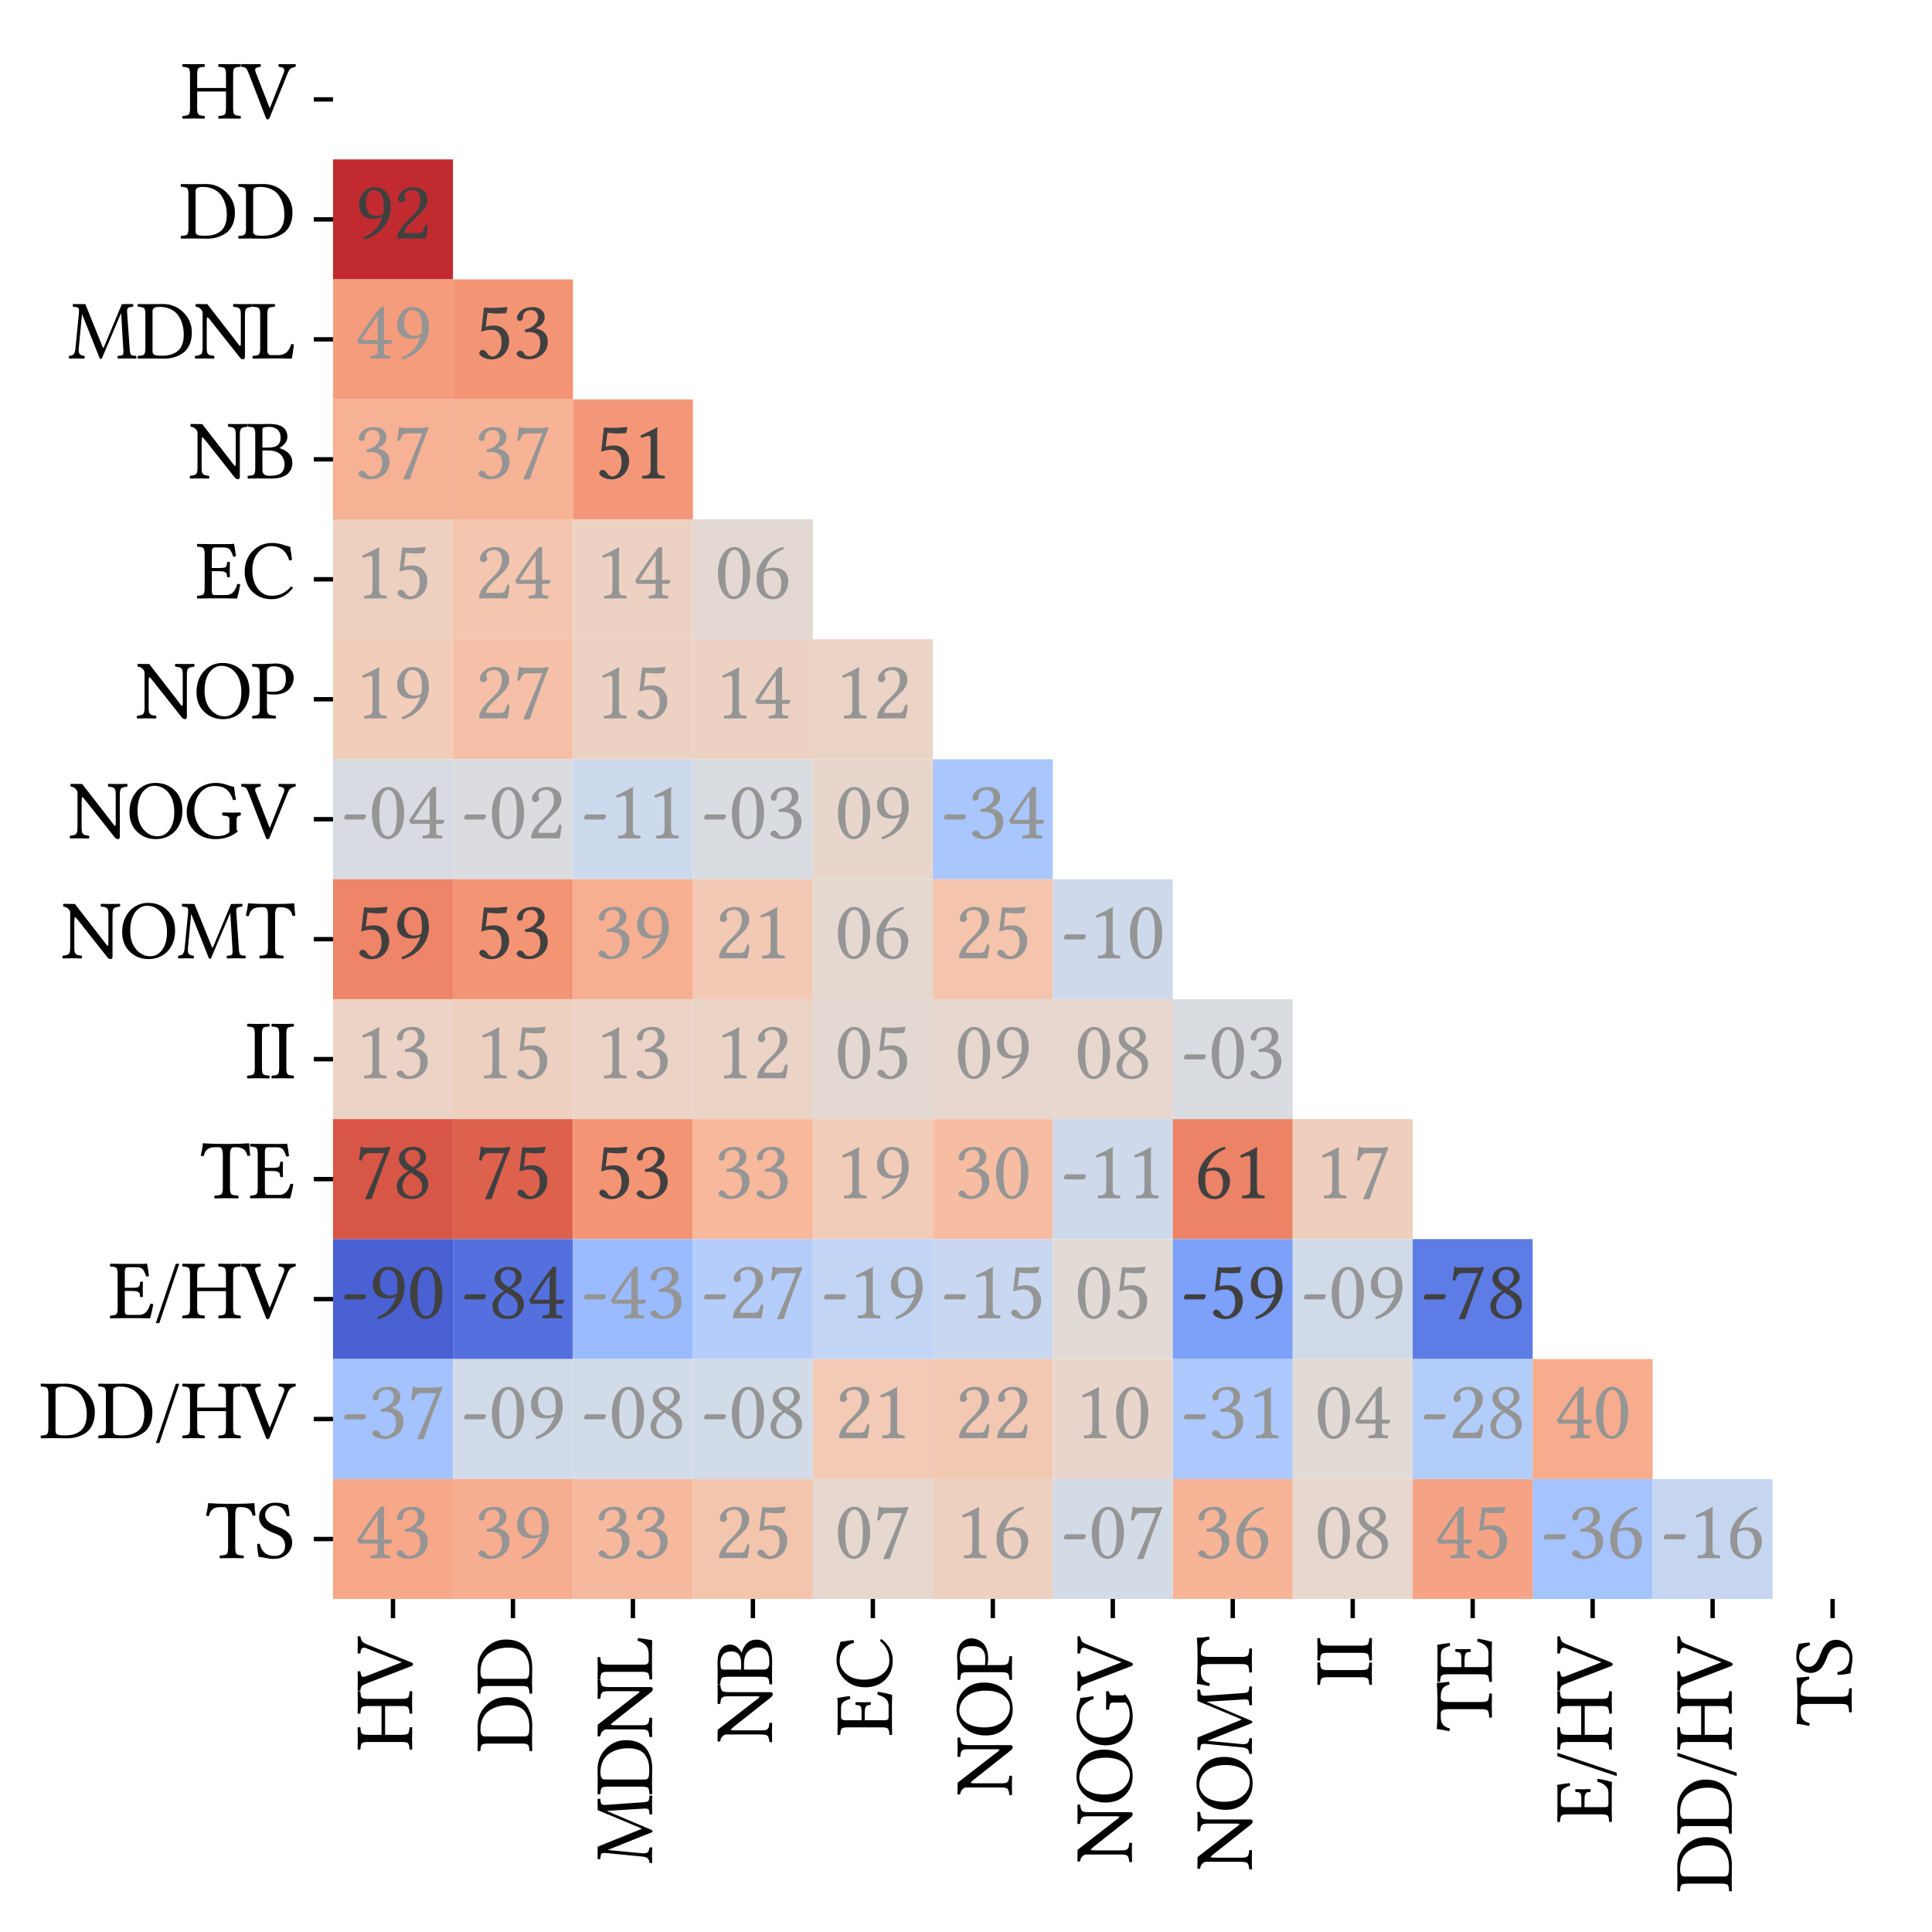 <?xml version="1.0" encoding="utf-8" standalone="no"?>
<!DOCTYPE svg PUBLIC "-//W3C//DTD SVG 1.1//EN"
  "http://www.w3.org/Graphics/SVG/1.1/DTD/svg11.dtd">
<svg xmlns:xlink="http://www.w3.org/1999/xlink" width="352.679pt" height="352.679pt" viewBox="0 0 352.679 352.679" xmlns="http://www.w3.org/2000/svg" version="1.1">
 <defs>
  <style type="text/css">*{stroke-linejoin: round; stroke-linecap: butt}</style>
 </defs>
 <g id="figure_1">
  <g id="patch_1">
   <path d="M 0 352.679 
L 352.679 352.679 
L 352.679 0 
L 0 0 
z
" style="fill: #ffffff"/>
  </g>
  <g id="axes_1">
   <g id="patch_2">
    <path d="M 60.789 291.89 
L 345.479 291.89 
L 345.479 7.2 
L 60.789 7.2 
z
" style="fill: #ffffff"/>
   </g>
   <g id="QuadMesh_1">
    <path d="M 60.789 7.2 
L 82.688 7.2 
L 82.688 29.099 
L 60.789 29.099 
L 60.789 7.2 
" clip-path="url(#p433eb58b4b)" style="fill: none"/>
    <path d="M 82.688 7.2 
L 104.588 7.2 
L 104.588 29.099 
L 82.688 29.099 
L 82.688 7.2 
" clip-path="url(#p433eb58b4b)" style="fill: none"/>
    <path d="M 104.588 7.2 
L 126.487 7.2 
L 126.487 29.099 
L 104.588 29.099 
L 104.588 7.2 
" clip-path="url(#p433eb58b4b)" style="fill: none"/>
    <path d="M 126.487 7.2 
L 148.386 7.2 
L 148.386 29.099 
L 126.487 29.099 
L 126.487 7.2 
" clip-path="url(#p433eb58b4b)" style="fill: none"/>
    <path d="M 148.386 7.2 
L 170.285 7.2 
L 170.285 29.099 
L 148.386 29.099 
L 148.386 7.2 
" clip-path="url(#p433eb58b4b)" style="fill: none"/>
    <path d="M 170.285 7.2 
L 192.184 7.2 
L 192.184 29.099 
L 170.285 29.099 
L 170.285 7.2 
" clip-path="url(#p433eb58b4b)" style="fill: none"/>
    <path d="M 192.184 7.2 
L 214.084 7.2 
L 214.084 29.099 
L 192.184 29.099 
L 192.184 7.2 
" clip-path="url(#p433eb58b4b)" style="fill: none"/>
    <path d="M 214.084 7.2 
L 235.983 7.2 
L 235.983 29.099 
L 214.084 29.099 
L 214.084 7.2 
" clip-path="url(#p433eb58b4b)" style="fill: none"/>
    <path d="M 235.983 7.2 
L 257.882 7.2 
L 257.882 29.099 
L 235.983 29.099 
L 235.983 7.2 
" clip-path="url(#p433eb58b4b)" style="fill: none"/>
    <path d="M 257.882 7.2 
L 279.781 7.2 
L 279.781 29.099 
L 257.882 29.099 
L 257.882 7.2 
" clip-path="url(#p433eb58b4b)" style="fill: none"/>
    <path d="M 279.781 7.2 
L 301.681 7.2 
L 301.681 29.099 
L 279.781 29.099 
L 279.781 7.2 
" clip-path="url(#p433eb58b4b)" style="fill: none"/>
    <path d="M 301.681 7.2 
L 323.58 7.2 
L 323.58 29.099 
L 301.681 29.099 
L 301.681 7.2 
" clip-path="url(#p433eb58b4b)" style="fill: none"/>
    <path d="M 323.58 7.2 
L 345.479 7.2 
L 345.479 29.099 
L 323.58 29.099 
L 323.58 7.2 
" clip-path="url(#p433eb58b4b)" style="fill: none"/>
    <path d="M 60.789 29.099 
L 82.688 29.099 
L 82.688 50.998 
L 60.789 50.998 
L 60.789 29.099 
" clip-path="url(#p433eb58b4b)" style="fill: #c12b30"/>
    <path d="M 82.688 29.099 
L 104.588 29.099 
L 104.588 50.998 
L 82.688 50.998 
L 82.688 29.099 
" clip-path="url(#p433eb58b4b)" style="fill: none"/>
    <path d="M 104.588 29.099 
L 126.487 29.099 
L 126.487 50.998 
L 104.588 50.998 
L 104.588 29.099 
" clip-path="url(#p433eb58b4b)" style="fill: none"/>
    <path d="M 126.487 29.099 
L 148.386 29.099 
L 148.386 50.998 
L 126.487 50.998 
L 126.487 29.099 
" clip-path="url(#p433eb58b4b)" style="fill: none"/>
    <path d="M 148.386 29.099 
L 170.285 29.099 
L 170.285 50.998 
L 148.386 50.998 
L 148.386 29.099 
" clip-path="url(#p433eb58b4b)" style="fill: none"/>
    <path d="M 170.285 29.099 
L 192.184 29.099 
L 192.184 50.998 
L 170.285 50.998 
L 170.285 29.099 
" clip-path="url(#p433eb58b4b)" style="fill: none"/>
    <path d="M 192.184 29.099 
L 214.084 29.099 
L 214.084 50.998 
L 192.184 50.998 
L 192.184 29.099 
" clip-path="url(#p433eb58b4b)" style="fill: none"/>
    <path d="M 214.084 29.099 
L 235.983 29.099 
L 235.983 50.998 
L 214.084 50.998 
L 214.084 29.099 
" clip-path="url(#p433eb58b4b)" style="fill: none"/>
    <path d="M 235.983 29.099 
L 257.882 29.099 
L 257.882 50.998 
L 235.983 50.998 
L 235.983 29.099 
" clip-path="url(#p433eb58b4b)" style="fill: none"/>
    <path d="M 257.882 29.099 
L 279.781 29.099 
L 279.781 50.998 
L 257.882 50.998 
L 257.882 29.099 
" clip-path="url(#p433eb58b4b)" style="fill: none"/>
    <path d="M 279.781 29.099 
L 301.681 29.099 
L 301.681 50.998 
L 279.781 50.998 
L 279.781 29.099 
" clip-path="url(#p433eb58b4b)" style="fill: none"/>
    <path d="M 301.681 29.099 
L 323.58 29.099 
L 323.58 50.998 
L 301.681 50.998 
L 301.681 29.099 
" clip-path="url(#p433eb58b4b)" style="fill: none"/>
    <path d="M 323.58 29.099 
L 345.479 29.099 
L 345.479 50.998 
L 323.58 50.998 
L 323.58 29.099 
" clip-path="url(#p433eb58b4b)" style="fill: none"/>
    <path d="M 60.789 50.998 
L 82.688 50.998 
L 82.688 72.898 
L 60.789 72.898 
L 60.789 50.998 
" clip-path="url(#p433eb58b4b)" style="fill: #f59c7d"/>
    <path d="M 82.688 50.998 
L 104.588 50.998 
L 104.588 72.898 
L 82.688 72.898 
L 82.688 50.998 
" clip-path="url(#p433eb58b4b)" style="fill: #f39475"/>
    <path d="M 104.588 50.998 
L 126.487 50.998 
L 126.487 72.898 
L 104.588 72.898 
L 104.588 50.998 
" clip-path="url(#p433eb58b4b)" style="fill: none"/>
    <path d="M 126.487 50.998 
L 148.386 50.998 
L 148.386 72.898 
L 126.487 72.898 
L 126.487 50.998 
" clip-path="url(#p433eb58b4b)" style="fill: none"/>
    <path d="M 148.386 50.998 
L 170.285 50.998 
L 170.285 72.898 
L 148.386 72.898 
L 148.386 50.998 
" clip-path="url(#p433eb58b4b)" style="fill: none"/>
    <path d="M 170.285 50.998 
L 192.184 50.998 
L 192.184 72.898 
L 170.285 72.898 
L 170.285 50.998 
" clip-path="url(#p433eb58b4b)" style="fill: none"/>
    <path d="M 192.184 50.998 
L 214.084 50.998 
L 214.084 72.898 
L 192.184 72.898 
L 192.184 50.998 
" clip-path="url(#p433eb58b4b)" style="fill: none"/>
    <path d="M 214.084 50.998 
L 235.983 50.998 
L 235.983 72.898 
L 214.084 72.898 
L 214.084 50.998 
" clip-path="url(#p433eb58b4b)" style="fill: none"/>
    <path d="M 235.983 50.998 
L 257.882 50.998 
L 257.882 72.898 
L 235.983 72.898 
L 235.983 50.998 
" clip-path="url(#p433eb58b4b)" style="fill: none"/>
    <path d="M 257.882 50.998 
L 279.781 50.998 
L 279.781 72.898 
L 257.882 72.898 
L 257.882 50.998 
" clip-path="url(#p433eb58b4b)" style="fill: none"/>
    <path d="M 279.781 50.998 
L 301.681 50.998 
L 301.681 72.898 
L 279.781 72.898 
L 279.781 50.998 
" clip-path="url(#p433eb58b4b)" style="fill: none"/>
    <path d="M 301.681 50.998 
L 323.58 50.998 
L 323.58 72.898 
L 301.681 72.898 
L 301.681 50.998 
" clip-path="url(#p433eb58b4b)" style="fill: none"/>
    <path d="M 323.58 50.998 
L 345.479 50.998 
L 345.479 72.898 
L 323.58 72.898 
L 323.58 50.998 
" clip-path="url(#p433eb58b4b)" style="fill: none"/>
    <path d="M 60.789 72.898 
L 82.688 72.898 
L 82.688 94.797 
L 60.789 94.797 
L 60.789 72.898 
" clip-path="url(#p433eb58b4b)" style="fill: #f7b194"/>
    <path d="M 82.688 72.898 
L 104.588 72.898 
L 104.588 94.797 
L 82.688 94.797 
L 82.688 72.898 
" clip-path="url(#p433eb58b4b)" style="fill: #f7b396"/>
    <path d="M 104.588 72.898 
L 126.487 72.898 
L 126.487 94.797 
L 104.588 94.797 
L 104.588 72.898 
" clip-path="url(#p433eb58b4b)" style="fill: #f39778"/>
    <path d="M 126.487 72.898 
L 148.386 72.898 
L 148.386 94.797 
L 126.487 94.797 
L 126.487 72.898 
" clip-path="url(#p433eb58b4b)" style="fill: none"/>
    <path d="M 148.386 72.898 
L 170.285 72.898 
L 170.285 94.797 
L 148.386 94.797 
L 148.386 72.898 
" clip-path="url(#p433eb58b4b)" style="fill: none"/>
    <path d="M 170.285 72.898 
L 192.184 72.898 
L 192.184 94.797 
L 170.285 94.797 
L 170.285 72.898 
" clip-path="url(#p433eb58b4b)" style="fill: none"/>
    <path d="M 192.184 72.898 
L 214.084 72.898 
L 214.084 94.797 
L 192.184 94.797 
L 192.184 72.898 
" clip-path="url(#p433eb58b4b)" style="fill: none"/>
    <path d="M 214.084 72.898 
L 235.983 72.898 
L 235.983 94.797 
L 214.084 94.797 
L 214.084 72.898 
" clip-path="url(#p433eb58b4b)" style="fill: none"/>
    <path d="M 235.983 72.898 
L 257.882 72.898 
L 257.882 94.797 
L 235.983 94.797 
L 235.983 72.898 
" clip-path="url(#p433eb58b4b)" style="fill: none"/>
    <path d="M 257.882 72.898 
L 279.781 72.898 
L 279.781 94.797 
L 257.882 94.797 
L 257.882 72.898 
" clip-path="url(#p433eb58b4b)" style="fill: none"/>
    <path d="M 279.781 72.898 
L 301.681 72.898 
L 301.681 94.797 
L 279.781 94.797 
L 279.781 72.898 
" clip-path="url(#p433eb58b4b)" style="fill: none"/>
    <path d="M 301.681 72.898 
L 323.58 72.898 
L 323.58 94.797 
L 301.681 94.797 
L 301.681 72.898 
" clip-path="url(#p433eb58b4b)" style="fill: none"/>
    <path d="M 323.58 72.898 
L 345.479 72.898 
L 345.479 94.797 
L 323.58 94.797 
L 323.58 72.898 
" clip-path="url(#p433eb58b4b)" style="fill: none"/>
    <path d="M 60.789 94.797 
L 82.688 94.797 
L 82.688 116.696 
L 60.789 116.696 
L 60.789 94.797 
" clip-path="url(#p433eb58b4b)" style="fill: #eed0c0"/>
    <path d="M 82.688 94.797 
L 104.588 94.797 
L 104.588 116.696 
L 82.688 116.696 
L 82.688 94.797 
" clip-path="url(#p433eb58b4b)" style="fill: #f4c6af"/>
    <path d="M 104.588 94.797 
L 126.487 94.797 
L 126.487 116.696 
L 104.588 116.696 
L 104.588 94.797 
" clip-path="url(#p433eb58b4b)" style="fill: #edd2c3"/>
    <path d="M 126.487 94.797 
L 148.386 94.797 
L 148.386 116.696 
L 126.487 116.696 
L 126.487 94.797 
" clip-path="url(#p433eb58b4b)" style="fill: #e4d9d2"/>
    <path d="M 148.386 94.797 
L 170.285 94.797 
L 170.285 116.696 
L 148.386 116.696 
L 148.386 94.797 
" clip-path="url(#p433eb58b4b)" style="fill: none"/>
    <path d="M 170.285 94.797 
L 192.184 94.797 
L 192.184 116.696 
L 170.285 116.696 
L 170.285 94.797 
" clip-path="url(#p433eb58b4b)" style="fill: none"/>
    <path d="M 192.184 94.797 
L 214.084 94.797 
L 214.084 116.696 
L 192.184 116.696 
L 192.184 94.797 
" clip-path="url(#p433eb58b4b)" style="fill: none"/>
    <path d="M 214.084 94.797 
L 235.983 94.797 
L 235.983 116.696 
L 214.084 116.696 
L 214.084 94.797 
" clip-path="url(#p433eb58b4b)" style="fill: none"/>
    <path d="M 235.983 94.797 
L 257.882 94.797 
L 257.882 116.696 
L 235.983 116.696 
L 235.983 94.797 
" clip-path="url(#p433eb58b4b)" style="fill: none"/>
    <path d="M 257.882 94.797 
L 279.781 94.797 
L 279.781 116.696 
L 257.882 116.696 
L 257.882 94.797 
" clip-path="url(#p433eb58b4b)" style="fill: none"/>
    <path d="M 279.781 94.797 
L 301.681 94.797 
L 301.681 116.696 
L 279.781 116.696 
L 279.781 94.797 
" clip-path="url(#p433eb58b4b)" style="fill: none"/>
    <path d="M 301.681 94.797 
L 323.58 94.797 
L 323.58 116.696 
L 301.681 116.696 
L 301.681 94.797 
" clip-path="url(#p433eb58b4b)" style="fill: none"/>
    <path d="M 323.58 94.797 
L 345.479 94.797 
L 345.479 116.696 
L 323.58 116.696 
L 323.58 94.797 
" clip-path="url(#p433eb58b4b)" style="fill: none"/>
    <path d="M 60.789 116.696 
L 82.688 116.696 
L 82.688 138.595 
L 60.789 138.595 
L 60.789 116.696 
" clip-path="url(#p433eb58b4b)" style="fill: #f1cdba"/>
    <path d="M 82.688 116.696 
L 104.588 116.696 
L 104.588 138.595 
L 82.688 138.595 
L 82.688 116.696 
" clip-path="url(#p433eb58b4b)" style="fill: #f5c0a7"/>
    <path d="M 104.588 116.696 
L 126.487 116.696 
L 126.487 138.595 
L 104.588 138.595 
L 104.588 116.696 
" clip-path="url(#p433eb58b4b)" style="fill: #edd1c2"/>
    <path d="M 126.487 116.696 
L 148.386 116.696 
L 148.386 138.595 
L 126.487 138.595 
L 126.487 116.696 
" clip-path="url(#p433eb58b4b)" style="fill: #edd2c3"/>
    <path d="M 148.386 116.696 
L 170.285 116.696 
L 170.285 138.595 
L 148.386 138.595 
L 148.386 116.696 
" clip-path="url(#p433eb58b4b)" style="fill: #ebd3c6"/>
    <path d="M 170.285 116.696 
L 192.184 116.696 
L 192.184 138.595 
L 170.285 138.595 
L 170.285 116.696 
" clip-path="url(#p433eb58b4b)" style="fill: none"/>
    <path d="M 192.184 116.696 
L 214.084 116.696 
L 214.084 138.595 
L 192.184 138.595 
L 192.184 116.696 
" clip-path="url(#p433eb58b4b)" style="fill: none"/>
    <path d="M 214.084 116.696 
L 235.983 116.696 
L 235.983 138.595 
L 214.084 138.595 
L 214.084 116.696 
" clip-path="url(#p433eb58b4b)" style="fill: none"/>
    <path d="M 235.983 116.696 
L 257.882 116.696 
L 257.882 138.595 
L 235.983 138.595 
L 235.983 116.696 
" clip-path="url(#p433eb58b4b)" style="fill: none"/>
    <path d="M 257.882 116.696 
L 279.781 116.696 
L 279.781 138.595 
L 257.882 138.595 
L 257.882 116.696 
" clip-path="url(#p433eb58b4b)" style="fill: none"/>
    <path d="M 279.781 116.696 
L 301.681 116.696 
L 301.681 138.595 
L 279.781 138.595 
L 279.781 116.696 
" clip-path="url(#p433eb58b4b)" style="fill: none"/>
    <path d="M 301.681 116.696 
L 323.58 116.696 
L 323.58 138.595 
L 301.681 138.595 
L 301.681 116.696 
" clip-path="url(#p433eb58b4b)" style="fill: none"/>
    <path d="M 323.58 116.696 
L 345.479 116.696 
L 345.479 138.595 
L 323.58 138.595 
L 323.58 116.696 
" clip-path="url(#p433eb58b4b)" style="fill: none"/>
    <path d="M 60.789 138.595 
L 82.688 138.595 
L 82.688 160.495 
L 60.789 160.495 
L 60.789 138.595 
" clip-path="url(#p433eb58b4b)" style="fill: #d8dce2"/>
    <path d="M 82.688 138.595 
L 104.588 138.595 
L 104.588 160.495 
L 82.688 160.495 
L 82.688 138.595 
" clip-path="url(#p433eb58b4b)" style="fill: #dadce0"/>
    <path d="M 104.588 138.595 
L 126.487 138.595 
L 126.487 160.495 
L 104.588 160.495 
L 104.588 138.595 
" clip-path="url(#p433eb58b4b)" style="fill: #cdd9ec"/>
    <path d="M 126.487 138.595 
L 148.386 138.595 
L 148.386 160.495 
L 126.487 160.495 
L 126.487 138.595 
" clip-path="url(#p433eb58b4b)" style="fill: #d9dce1"/>
    <path d="M 148.386 138.595 
L 170.285 138.595 
L 170.285 160.495 
L 148.386 160.495 
L 148.386 138.595 
" clip-path="url(#p433eb58b4b)" style="fill: #e8d6cc"/>
    <path d="M 170.285 138.595 
L 192.184 138.595 
L 192.184 160.495 
L 170.285 160.495 
L 170.285 138.595 
" clip-path="url(#p433eb58b4b)" style="fill: #a9c6fd"/>
    <path d="M 192.184 138.595 
L 214.084 138.595 
L 214.084 160.495 
L 192.184 160.495 
L 192.184 138.595 
" clip-path="url(#p433eb58b4b)" style="fill: none"/>
    <path d="M 214.084 138.595 
L 235.983 138.595 
L 235.983 160.495 
L 214.084 160.495 
L 214.084 138.595 
" clip-path="url(#p433eb58b4b)" style="fill: none"/>
    <path d="M 235.983 138.595 
L 257.882 138.595 
L 257.882 160.495 
L 235.983 160.495 
L 235.983 138.595 
" clip-path="url(#p433eb58b4b)" style="fill: none"/>
    <path d="M 257.882 138.595 
L 279.781 138.595 
L 279.781 160.495 
L 257.882 160.495 
L 257.882 138.595 
" clip-path="url(#p433eb58b4b)" style="fill: none"/>
    <path d="M 279.781 138.595 
L 301.681 138.595 
L 301.681 160.495 
L 279.781 160.495 
L 279.781 138.595 
" clip-path="url(#p433eb58b4b)" style="fill: none"/>
    <path d="M 301.681 138.595 
L 323.58 138.595 
L 323.58 160.495 
L 301.681 160.495 
L 301.681 138.595 
" clip-path="url(#p433eb58b4b)" style="fill: none"/>
    <path d="M 323.58 138.595 
L 345.479 138.595 
L 345.479 160.495 
L 323.58 160.495 
L 323.58 138.595 
" clip-path="url(#p433eb58b4b)" style="fill: none"/>
    <path d="M 60.789 160.495 
L 82.688 160.495 
L 82.688 182.394 
L 60.789 182.394 
L 60.789 160.495 
" clip-path="url(#p433eb58b4b)" style="fill: #ee8468"/>
    <path d="M 82.688 160.495 
L 104.588 160.495 
L 104.588 182.394 
L 82.688 182.394 
L 82.688 160.495 
" clip-path="url(#p433eb58b4b)" style="fill: #f39475"/>
    <path d="M 104.588 160.495 
L 126.487 160.495 
L 126.487 182.394 
L 104.588 182.394 
L 104.588 160.495 
" clip-path="url(#p433eb58b4b)" style="fill: #f7af91"/>
    <path d="M 126.487 160.495 
L 148.386 160.495 
L 148.386 182.394 
L 126.487 182.394 
L 126.487 160.495 
" clip-path="url(#p433eb58b4b)" style="fill: #f2c9b4"/>
    <path d="M 148.386 160.495 
L 170.285 160.495 
L 170.285 182.394 
L 148.386 182.394 
L 148.386 160.495 
" clip-path="url(#p433eb58b4b)" style="fill: #e5d8d1"/>
    <path d="M 170.285 160.495 
L 192.184 160.495 
L 192.184 182.394 
L 170.285 182.394 
L 170.285 160.495 
" clip-path="url(#p433eb58b4b)" style="fill: #f5c4ac"/>
    <path d="M 192.184 160.495 
L 214.084 160.495 
L 214.084 182.394 
L 192.184 182.394 
L 192.184 160.495 
" clip-path="url(#p433eb58b4b)" style="fill: #cedaeb"/>
    <path d="M 214.084 160.495 
L 235.983 160.495 
L 235.983 182.394 
L 214.084 182.394 
L 214.084 160.495 
" clip-path="url(#p433eb58b4b)" style="fill: none"/>
    <path d="M 235.983 160.495 
L 257.882 160.495 
L 257.882 182.394 
L 235.983 182.394 
L 235.983 160.495 
" clip-path="url(#p433eb58b4b)" style="fill: none"/>
    <path d="M 257.882 160.495 
L 279.781 160.495 
L 279.781 182.394 
L 257.882 182.394 
L 257.882 160.495 
" clip-path="url(#p433eb58b4b)" style="fill: none"/>
    <path d="M 279.781 160.495 
L 301.681 160.495 
L 301.681 182.394 
L 279.781 182.394 
L 279.781 160.495 
" clip-path="url(#p433eb58b4b)" style="fill: none"/>
    <path d="M 301.681 160.495 
L 323.58 160.495 
L 323.58 182.394 
L 301.681 182.394 
L 301.681 160.495 
" clip-path="url(#p433eb58b4b)" style="fill: none"/>
    <path d="M 323.58 160.495 
L 345.479 160.495 
L 345.479 182.394 
L 323.58 182.394 
L 323.58 160.495 
" clip-path="url(#p433eb58b4b)" style="fill: none"/>
    <path d="M 60.789 182.394 
L 82.688 182.394 
L 82.688 204.293 
L 60.789 204.293 
L 60.789 182.394 
" clip-path="url(#p433eb58b4b)" style="fill: #ecd3c5"/>
    <path d="M 82.688 182.394 
L 104.588 182.394 
L 104.588 204.293 
L 82.688 204.293 
L 82.688 182.394 
" clip-path="url(#p433eb58b4b)" style="fill: #eed0c0"/>
    <path d="M 104.588 182.394 
L 126.487 182.394 
L 126.487 204.293 
L 104.588 204.293 
L 104.588 182.394 
" clip-path="url(#p433eb58b4b)" style="fill: #ecd3c5"/>
    <path d="M 126.487 182.394 
L 148.386 182.394 
L 148.386 204.293 
L 126.487 204.293 
L 126.487 182.394 
" clip-path="url(#p433eb58b4b)" style="fill: #ebd3c6"/>
    <path d="M 148.386 182.394 
L 170.285 182.394 
L 170.285 204.293 
L 148.386 204.293 
L 148.386 182.394 
" clip-path="url(#p433eb58b4b)" style="fill: #e4d9d2"/>
    <path d="M 170.285 182.394 
L 192.184 182.394 
L 192.184 204.293 
L 170.285 204.293 
L 170.285 182.394 
" clip-path="url(#p433eb58b4b)" style="fill: #e7d7ce"/>
    <path d="M 192.184 182.394 
L 214.084 182.394 
L 214.084 204.293 
L 192.184 204.293 
L 192.184 182.394 
" clip-path="url(#p433eb58b4b)" style="fill: #e7d7ce"/>
    <path d="M 214.084 182.394 
L 235.983 182.394 
L 235.983 204.293 
L 214.084 204.293 
L 214.084 182.394 
" clip-path="url(#p433eb58b4b)" style="fill: #d9dce1"/>
    <path d="M 235.983 182.394 
L 257.882 182.394 
L 257.882 204.293 
L 235.983 204.293 
L 235.983 182.394 
" clip-path="url(#p433eb58b4b)" style="fill: none"/>
    <path d="M 257.882 182.394 
L 279.781 182.394 
L 279.781 204.293 
L 257.882 204.293 
L 257.882 182.394 
" clip-path="url(#p433eb58b4b)" style="fill: none"/>
    <path d="M 279.781 182.394 
L 301.681 182.394 
L 301.681 204.293 
L 279.781 204.293 
L 279.781 182.394 
" clip-path="url(#p433eb58b4b)" style="fill: none"/>
    <path d="M 301.681 182.394 
L 323.58 182.394 
L 323.58 204.293 
L 301.681 204.293 
L 301.681 182.394 
" clip-path="url(#p433eb58b4b)" style="fill: none"/>
    <path d="M 323.58 182.394 
L 345.479 182.394 
L 345.479 204.293 
L 323.58 204.293 
L 323.58 182.394 
" clip-path="url(#p433eb58b4b)" style="fill: none"/>
    <path d="M 60.789 204.293 
L 82.688 204.293 
L 82.688 226.192 
L 60.789 226.192 
L 60.789 204.293 
" clip-path="url(#p433eb58b4b)" style="fill: #d85646"/>
    <path d="M 82.688 204.293 
L 104.588 204.293 
L 104.588 226.192 
L 82.688 226.192 
L 82.688 204.293 
" clip-path="url(#p433eb58b4b)" style="fill: #de614d"/>
    <path d="M 104.588 204.293 
L 126.487 204.293 
L 126.487 226.192 
L 104.588 226.192 
L 104.588 204.293 
" clip-path="url(#p433eb58b4b)" style="fill: #f39475"/>
    <path d="M 126.487 204.293 
L 148.386 204.293 
L 148.386 226.192 
L 126.487 226.192 
L 126.487 204.293 
" clip-path="url(#p433eb58b4b)" style="fill: #f7b89c"/>
    <path d="M 148.386 204.293 
L 170.285 204.293 
L 170.285 226.192 
L 148.386 226.192 
L 148.386 204.293 
" clip-path="url(#p433eb58b4b)" style="fill: #f1ccb8"/>
    <path d="M 170.285 204.293 
L 192.184 204.293 
L 192.184 226.192 
L 170.285 226.192 
L 170.285 204.293 
" clip-path="url(#p433eb58b4b)" style="fill: #f6bda2"/>
    <path d="M 192.184 204.293 
L 214.084 204.293 
L 214.084 226.192 
L 192.184 226.192 
L 192.184 204.293 
" clip-path="url(#p433eb58b4b)" style="fill: #cedaeb"/>
    <path d="M 214.084 204.293 
L 235.983 204.293 
L 235.983 226.192 
L 214.084 226.192 
L 214.084 204.293 
" clip-path="url(#p433eb58b4b)" style="fill: #ed8366"/>
    <path d="M 235.983 204.293 
L 257.882 204.293 
L 257.882 226.192 
L 235.983 226.192 
L 235.983 204.293 
" clip-path="url(#p433eb58b4b)" style="fill: #efcebd"/>
    <path d="M 257.882 204.293 
L 279.781 204.293 
L 279.781 226.192 
L 257.882 226.192 
L 257.882 204.293 
" clip-path="url(#p433eb58b4b)" style="fill: none"/>
    <path d="M 279.781 204.293 
L 301.681 204.293 
L 301.681 226.192 
L 279.781 226.192 
L 279.781 204.293 
" clip-path="url(#p433eb58b4b)" style="fill: none"/>
    <path d="M 301.681 204.293 
L 323.58 204.293 
L 323.58 226.192 
L 301.681 226.192 
L 301.681 204.293 
" clip-path="url(#p433eb58b4b)" style="fill: none"/>
    <path d="M 323.58 204.293 
L 345.479 204.293 
L 345.479 226.192 
L 323.58 226.192 
L 323.58 204.293 
" clip-path="url(#p433eb58b4b)" style="fill: none"/>
    <path d="M 60.789 226.192 
L 82.688 226.192 
L 82.688 248.092 
L 60.789 248.092 
L 60.789 226.192 
" clip-path="url(#p433eb58b4b)" style="fill: #4961d2"/>
    <path d="M 82.688 226.192 
L 104.588 226.192 
L 104.588 248.092 
L 82.688 248.092 
L 82.688 226.192 
" clip-path="url(#p433eb58b4b)" style="fill: #5470de"/>
    <path d="M 104.588 226.192 
L 126.487 226.192 
L 126.487 248.092 
L 104.588 248.092 
L 104.588 226.192 
" clip-path="url(#p433eb58b4b)" style="fill: #9abbff"/>
    <path d="M 126.487 226.192 
L 148.386 226.192 
L 148.386 248.092 
L 126.487 248.092 
L 126.487 226.192 
" clip-path="url(#p433eb58b4b)" style="fill: #b5cdfa"/>
    <path d="M 148.386 226.192 
L 170.285 226.192 
L 170.285 248.092 
L 148.386 248.092 
L 148.386 226.192 
" clip-path="url(#p433eb58b4b)" style="fill: #c3d5f4"/>
    <path d="M 170.285 226.192 
L 192.184 226.192 
L 192.184 248.092 
L 170.285 248.092 
L 170.285 226.192 
" clip-path="url(#p433eb58b4b)" style="fill: #c9d7f0"/>
    <path d="M 192.184 226.192 
L 214.084 226.192 
L 214.084 248.092 
L 192.184 248.092 
L 192.184 226.192 
" clip-path="url(#p433eb58b4b)" style="fill: #e2dad5"/>
    <path d="M 214.084 226.192 
L 235.983 226.192 
L 235.983 248.092 
L 214.084 248.092 
L 214.084 226.192 
" clip-path="url(#p433eb58b4b)" style="fill: #7da0f9"/>
    <path d="M 235.983 226.192 
L 257.882 226.192 
L 257.882 248.092 
L 235.983 248.092 
L 235.983 226.192 
" clip-path="url(#p433eb58b4b)" style="fill: #d1dae9"/>
    <path d="M 257.882 226.192 
L 279.781 226.192 
L 279.781 248.092 
L 257.882 248.092 
L 257.882 226.192 
" clip-path="url(#p433eb58b4b)" style="fill: #5d7ce6"/>
    <path d="M 279.781 226.192 
L 301.681 226.192 
L 301.681 248.092 
L 279.781 248.092 
L 279.781 226.192 
" clip-path="url(#p433eb58b4b)" style="fill: none"/>
    <path d="M 301.681 226.192 
L 323.58 226.192 
L 323.58 248.092 
L 301.681 248.092 
L 301.681 226.192 
" clip-path="url(#p433eb58b4b)" style="fill: none"/>
    <path d="M 323.58 226.192 
L 345.479 226.192 
L 345.479 248.092 
L 323.58 248.092 
L 323.58 226.192 
" clip-path="url(#p433eb58b4b)" style="fill: none"/>
    <path d="M 60.789 248.092 
L 82.688 248.092 
L 82.688 269.991 
L 60.789 269.991 
L 60.789 248.092 
" clip-path="url(#p433eb58b4b)" style="fill: #a3c2fe"/>
    <path d="M 82.688 248.092 
L 104.588 248.092 
L 104.588 269.991 
L 82.688 269.991 
L 82.688 248.092 
" clip-path="url(#p433eb58b4b)" style="fill: #d1dae9"/>
    <path d="M 104.588 248.092 
L 126.487 248.092 
L 126.487 269.991 
L 104.588 269.991 
L 104.588 248.092 
" clip-path="url(#p433eb58b4b)" style="fill: #d2dbe8"/>
    <path d="M 126.487 248.092 
L 148.386 248.092 
L 148.386 269.991 
L 126.487 269.991 
L 126.487 248.092 
" clip-path="url(#p433eb58b4b)" style="fill: #d2dbe8"/>
    <path d="M 148.386 248.092 
L 170.285 248.092 
L 170.285 269.991 
L 148.386 269.991 
L 148.386 248.092 
" clip-path="url(#p433eb58b4b)" style="fill: #f2cab5"/>
    <path d="M 170.285 248.092 
L 192.184 248.092 
L 192.184 269.991 
L 170.285 269.991 
L 170.285 248.092 
" clip-path="url(#p433eb58b4b)" style="fill: #f3c8b2"/>
    <path d="M 192.184 248.092 
L 214.084 248.092 
L 214.084 269.991 
L 192.184 269.991 
L 192.184 248.092 
" clip-path="url(#p433eb58b4b)" style="fill: #e9d5cb"/>
    <path d="M 214.084 248.092 
L 235.983 248.092 
L 235.983 269.991 
L 214.084 269.991 
L 214.084 248.092 
" clip-path="url(#p433eb58b4b)" style="fill: #adc9fd"/>
    <path d="M 235.983 248.092 
L 257.882 248.092 
L 257.882 269.991 
L 235.983 269.991 
L 235.983 248.092 
" clip-path="url(#p433eb58b4b)" style="fill: #e2dad5"/>
    <path d="M 257.882 248.092 
L 279.781 248.092 
L 279.781 269.991 
L 257.882 269.991 
L 257.882 248.092 
" clip-path="url(#p433eb58b4b)" style="fill: #b3cdfb"/>
    <path d="M 279.781 248.092 
L 301.681 248.092 
L 301.681 269.991 
L 279.781 269.991 
L 279.781 248.092 
" clip-path="url(#p433eb58b4b)" style="fill: #f7ac8e"/>
    <path d="M 301.681 248.092 
L 323.58 248.092 
L 323.58 269.991 
L 301.681 269.991 
L 301.681 248.092 
" clip-path="url(#p433eb58b4b)" style="fill: none"/>
    <path d="M 323.58 248.092 
L 345.479 248.092 
L 345.479 269.991 
L 323.58 269.991 
L 323.58 248.092 
" clip-path="url(#p433eb58b4b)" style="fill: none"/>
    <path d="M 60.789 269.991 
L 82.688 269.991 
L 82.688 291.89 
L 60.789 291.89 
L 60.789 269.991 
" clip-path="url(#p433eb58b4b)" style="fill: #f7a889"/>
    <path d="M 82.688 269.991 
L 104.588 269.991 
L 104.588 291.89 
L 82.688 291.89 
L 82.688 269.991 
" clip-path="url(#p433eb58b4b)" style="fill: #f7ad90"/>
    <path d="M 104.588 269.991 
L 126.487 269.991 
L 126.487 291.89 
L 104.588 291.89 
L 104.588 269.991 
" clip-path="url(#p433eb58b4b)" style="fill: #f7b99e"/>
    <path d="M 126.487 269.991 
L 148.386 269.991 
L 148.386 291.89 
L 126.487 291.89 
L 126.487 269.991 
" clip-path="url(#p433eb58b4b)" style="fill: #f4c5ad"/>
    <path d="M 148.386 269.991 
L 170.285 269.991 
L 170.285 291.89 
L 148.386 291.89 
L 148.386 269.991 
" clip-path="url(#p433eb58b4b)" style="fill: #e6d7cf"/>
    <path d="M 170.285 269.991 
L 192.184 269.991 
L 192.184 291.89 
L 170.285 291.89 
L 170.285 269.991 
" clip-path="url(#p433eb58b4b)" style="fill: #eed0c0"/>
    <path d="M 192.184 269.991 
L 214.084 269.991 
L 214.084 291.89 
L 192.184 291.89 
L 192.184 269.991 
" clip-path="url(#p433eb58b4b)" style="fill: #d3dbe7"/>
    <path d="M 214.084 269.991 
L 235.983 269.991 
L 235.983 291.89 
L 214.084 291.89 
L 214.084 269.991 
" clip-path="url(#p433eb58b4b)" style="fill: #f7b497"/>
    <path d="M 235.983 269.991 
L 257.882 269.991 
L 257.882 291.89 
L 235.983 291.89 
L 235.983 269.991 
" clip-path="url(#p433eb58b4b)" style="fill: #e7d7ce"/>
    <path d="M 257.882 269.991 
L 279.781 269.991 
L 279.781 291.89 
L 257.882 291.89 
L 257.882 269.991 
" clip-path="url(#p433eb58b4b)" style="fill: #f6a385"/>
    <path d="M 279.781 269.991 
L 301.681 269.991 
L 301.681 291.89 
L 279.781 291.89 
L 279.781 269.991 
" clip-path="url(#p433eb58b4b)" style="fill: #a5c3fe"/>
    <path d="M 301.681 269.991 
L 323.58 269.991 
L 323.58 291.89 
L 301.681 291.89 
L 301.681 269.991 
" clip-path="url(#p433eb58b4b)" style="fill: #c6d6f1"/>
    <path d="M 323.58 269.991 
L 345.479 269.991 
L 345.479 291.89 
L 323.58 291.89 
L 323.58 269.991 
" clip-path="url(#p433eb58b4b)" style="fill: none"/>
   </g>
   <g id="matplotlib.axis_1">
    <g id="xtick_1">
     <g id="line2d_1">
      <defs>
       <path id="mbc63cc037f" d="M 0 0 
L 0 3.5 
" style="stroke: #000000; stroke-width: 0.8"/>
      </defs>
      <g>
       <use xlink:href="#mbc63cc037f" x="71.739" y="291.89" style="stroke: #000000; stroke-width: 0.8"/>
      </g>
     </g>
     <g id="text_1">
      <!-- HV -->
      <g transform="translate(75.221 319.618) rotate(-90) scale(0.15 -0.15)">
       <defs>
        <path id="LinLibertine-48" d="M 3956 781 
Q 3956 397 4054 305 
Q 4153 213 4513 197 
Q 4544 166 4544 89 
Q 4544 13 4513 -13 
Q 3872 0 3688 0 
Q 3481 0 2853 -13 
Q 2828 13 2828 89 
Q 2828 166 2853 197 
Q 3213 209 3313 303 
Q 3413 397 3413 781 
L 3413 2053 
L 1222 2053 
L 1222 781 
Q 1222 397 1322 305 
Q 1422 213 1778 197 
Q 1803 166 1804 89 
Q 1806 13 1778 -13 
Q 1138 0 953 0 
Q 747 0 122 -13 
Q 91 13 91 89 
Q 91 166 122 197 
Q 481 209 579 303 
Q 678 397 678 781 
L 678 3347 
Q 678 3731 579 3823 
Q 481 3916 122 3928 
Q 91 3953 91 4031 
Q 91 4109 122 4141 
Q 763 4128 947 4128 
Q 1153 4128 1778 4141 
Q 1803 4109 1804 4032 
Q 1806 3956 1778 3928 
Q 1419 3916 1320 3823 
Q 1222 3731 1222 3347 
L 1222 2322 
L 3413 2322 
L 3413 3347 
Q 3413 3731 3313 3823 
Q 3213 3916 2853 3928 
Q 2828 3953 2828 4031 
Q 2828 4109 2853 4141 
Q 3494 4128 3681 4128 
Q 3888 4128 4513 4141 
Q 4544 4109 4544 4032 
Q 4544 3956 4513 3928 
Q 4153 3916 4054 3823 
Q 3956 3731 3956 3347 
L 3956 781 
z
" transform="scale(0.016)"/>
        <path id="LinLibertine-56" d="M 2869 3928 
Q 2844 3953 2842 4031 
Q 2841 4109 2869 4141 
Q 3472 4128 3566 4128 
Q 3616 4128 4128 4141 
Q 4159 4109 4159 4032 
Q 4159 3956 4128 3928 
Q 4006 3913 3911 3870 
Q 3816 3828 3761 3789 
Q 3706 3750 3650 3654 
Q 3594 3559 3573 3512 
Q 3553 3466 3500 3334 
L 2175 72 
Q 2119 -75 2022 -78 
Q 1931 -78 1875 72 
L 613 3347 
Q 466 3722 383 3814 
Q 300 3906 38 3928 
Q 6 3959 6 4034 
Q 6 4109 31 4141 
Q 634 4128 697 4128 
Q 869 4128 1472 4141 
Q 1497 4109 1497 4032 
Q 1497 3956 1472 3928 
Q 1150 3894 1090 3798 
Q 1031 3703 1147 3419 
L 2166 813 
L 2197 813 
L 3206 3378 
Q 3328 3641 3264 3772 
Q 3200 3903 2869 3928 
z
" transform="scale(0.016)"/>
       </defs>
       <use xlink:href="#LinLibertine-48"/>
       <use xlink:href="#LinLibertine-56" x="72.998"/>
      </g>
     </g>
    </g>
    <g id="xtick_2">
     <g id="line2d_2">
      <g>
       <use xlink:href="#mbc63cc037f" x="93.638" y="291.89" style="stroke: #000000; stroke-width: 0.8"/>
      </g>
     </g>
     <g id="text_2">
      <!-- DD -->
      <g transform="translate(97.121 319.909) rotate(-90) scale(0.15 -0.15)">
       <defs>
        <path id="LinLibertine-44" d="M 1222 531 
Q 1222 359 1353 282 
Q 1484 206 1919 206 
Q 2284 206 2565 279 
Q 2847 353 3090 525 
Q 3334 697 3465 1023 
Q 3597 1350 3597 1819 
Q 3597 2209 3501 2567 
Q 3406 2925 3200 3239 
Q 2994 3553 2623 3737 
Q 2253 3922 1759 3922 
Q 1222 3922 1222 3609 
L 1222 531 
z
M 947 4128 
Q 1050 4128 1414 4134 
Q 1778 4141 2003 4141 
Q 2925 4141 3569 3505 
Q 4213 2869 4213 1972 
Q 4213 1409 4017 1001 
Q 3822 594 3498 383 
Q 3175 172 2833 79 
Q 2491 -13 2119 -13 
Q 1734 -13 1376 -6 
Q 1019 0 953 0 
Q 747 0 122 -13 
Q 91 13 91 89 
Q 91 166 122 197 
Q 481 209 579 303 
Q 678 397 678 781 
L 678 3347 
Q 678 3731 579 3823 
Q 481 3916 122 3928 
Q 91 3953 91 4031 
Q 91 4109 122 4141 
Q 763 4128 947 4128 
z
" transform="scale(0.016)"/>
       </defs>
       <use xlink:href="#LinLibertine-44"/>
       <use xlink:href="#LinLibertine-44" x="70.068"/>
      </g>
     </g>
    </g>
    <g id="xtick_3">
     <g id="line2d_3">
      <g>
       <use xlink:href="#mbc63cc037f" x="115.537" y="291.89" style="stroke: #000000; stroke-width: 0.8"/>
      </g>
     </g>
     <g id="text_3">
      <!-- MDNL -->
      <g transform="translate(119.02 340.353) rotate(-90) scale(0.15 -0.15)">
       <defs>
        <path id="LinLibertine-4d" d="M 4241 744 
L 4078 3419 
L 4063 3419 
L 2625 31 
Q 2588 -41 2534 -38 
Q 2463 -38 2438 31 
L 1113 3353 
L 1100 3353 
L 856 788 
Q 831 488 907 356 
Q 984 225 1281 197 
Q 1306 166 1306 89 
Q 1306 13 1281 -13 
Q 897 0 678 0 
Q 513 0 128 -13 
Q 103 13 103 89 
Q 103 166 128 197 
Q 391 219 484 344 
Q 578 469 606 775 
L 863 3413 
Q 894 3766 831 3837 
Q 769 3909 428 3928 
Q 397 3953 397 4031 
Q 397 4109 428 4141 
L 1356 4128 
L 2669 878 
Q 2706 794 2719 794 
Q 2738 794 2778 884 
L 4134 4128 
L 4972 4141 
Q 5003 4109 5004 4032 
Q 5006 3956 4972 3928 
Q 4656 3909 4584 3825 
Q 4513 3741 4534 3469 
L 4725 775 
Q 4734 622 4742 547 
Q 4750 472 4773 395 
Q 4797 319 4820 292 
Q 4844 266 4905 241 
Q 4966 216 5030 209 
Q 5094 203 5216 197 
Q 5247 166 5247 89 
Q 5247 13 5216 -13 
Q 4794 0 4519 0 
Q 4434 0 3834 -13 
Q 3803 13 3803 89 
Q 3803 166 3834 197 
Q 3959 203 4012 208 
Q 4066 213 4128 234 
Q 4191 256 4208 281 
Q 4225 306 4240 376 
Q 4256 447 4253 522 
Q 4250 597 4241 744 
z
" transform="scale(0.016)"/>
        <path id="LinLibertine-4e" d="M 3559 3278 
Q 3559 3503 3539 3620 
Q 3519 3738 3442 3805 
Q 3366 3872 3283 3890 
Q 3200 3909 3003 3928 
Q 2972 3953 2970 4031 
Q 2969 4109 3003 4141 
Q 3644 4128 3713 4128 
Q 3803 4128 4428 4141 
Q 4453 4109 4453 4032 
Q 4453 3956 4428 3928 
Q 4069 3891 3970 3789 
Q 3872 3688 3872 3278 
L 3872 134 
Q 3872 -63 3725 -63 
Q 3584 -63 3469 91 
L 1234 2913 
Q 1069 3125 1017 3123 
Q 966 3122 966 2809 
L 966 850 
Q 966 625 986 508 
Q 1006 391 1082 323 
Q 1159 256 1242 237 
Q 1325 219 1522 197 
Q 1547 166 1548 89 
Q 1550 13 1522 -13 
Q 881 0 813 0 
Q 722 0 97 -13 
Q 66 13 64 89 
Q 63 166 97 197 
Q 456 234 554 337 
Q 653 441 653 850 
L 653 3519 
Q 622 3659 481 3787 
Q 341 3916 147 3928 
Q 116 3953 116 4031 
Q 116 4109 147 4141 
L 1013 4128 
L 3206 1300 
Q 3250 1244 3301 1172 
Q 3353 1100 3379 1069 
Q 3406 1038 3434 1005 
Q 3463 972 3481 959 
Q 3500 947 3513 947 
Q 3556 947 3559 1141 
L 3559 3278 
z
" transform="scale(0.016)"/>
        <path id="LinLibertine-4c" d="M 941 0 
Q 422 -6 109 -13 
Q 78 13 78 89 
Q 78 166 109 197 
Q 469 209 567 303 
Q 666 397 666 781 
L 666 3347 
Q 666 3731 567 3823 
Q 469 3916 109 3928 
Q 78 3953 78 4031 
Q 78 4109 109 4141 
Q 750 4128 934 4128 
Q 1141 4128 1766 4141 
Q 1791 4109 1791 4032 
Q 1791 3956 1766 3928 
Q 1406 3916 1307 3823 
Q 1209 3731 1209 3347 
L 1209 569 
Q 1209 422 1289 336 
Q 1369 250 1509 250 
L 1978 250 
Q 2447 250 2680 470 
Q 2913 691 3022 1088 
Q 3131 1106 3231 1056 
Q 3169 500 3066 -13 
Q 2475 0 2303 0 
L 941 0 
z
" transform="scale(0.016)"/>
       </defs>
       <use xlink:href="#LinLibertine-4d"/>
       <use xlink:href="#LinLibertine-44" x="83.887"/>
       <use xlink:href="#LinLibertine-4e" x="153.955"/>
       <use xlink:href="#LinLibertine-4c" x="223.828"/>
      </g>
     </g>
    </g>
    <g id="xtick_4">
     <g id="line2d_4">
      <g>
       <use xlink:href="#mbc63cc037f" x="137.436" y="291.89" style="stroke: #000000; stroke-width: 0.8"/>
      </g>
     </g>
     <g id="text_4">
      <!-- NB -->
      <g transform="translate(140.919 318.191) rotate(-90) scale(0.15 -0.15)">
       <defs>
        <path id="LinLibertine-42" d="M 1222 3647 
L 1222 2344 
L 1697 2344 
Q 2606 2344 2606 3078 
Q 2606 3519 2356 3720 
Q 2106 3922 1778 3922 
Q 1503 3922 1386 3894 
Q 1269 3866 1245 3817 
Q 1222 3769 1222 3647 
z
M 1222 2125 
L 1222 628 
Q 1222 200 1753 197 
Q 2425 197 2665 425 
Q 2906 653 2906 1056 
Q 2906 1525 2595 1825 
Q 2284 2125 1663 2125 
L 1222 2125 
z
M 947 4128 
Q 1088 4128 1363 4134 
Q 1638 4141 1747 4141 
Q 3122 4141 3122 3156 
Q 3122 2906 2947 2675 
Q 2772 2444 2516 2316 
L 2516 2303 
Q 2963 2175 3231 1894 
Q 3500 1613 3500 1178 
Q 3500 953 3423 754 
Q 3347 556 3175 376 
Q 3003 197 2673 92 
Q 2344 -13 1888 -13 
Q 1569 -13 1312 -6 
Q 1056 0 953 0 
Q 747 0 122 -13 
Q 91 13 91 89 
Q 91 166 122 197 
Q 481 209 579 303 
Q 678 397 678 781 
L 678 3347 
Q 678 3731 579 3823 
Q 481 3916 122 3928 
Q 91 3953 91 4031 
Q 91 4109 122 4141 
Q 763 4128 947 4128 
z
" transform="scale(0.016)"/>
       </defs>
       <use xlink:href="#LinLibertine-4e"/>
       <use xlink:href="#LinLibertine-42" x="69.873"/>
      </g>
     </g>
    </g>
    <g id="xtick_5">
     <g id="line2d_5">
      <g>
       <use xlink:href="#mbc63cc037f" x="159.336" y="291.89" style="stroke: #000000; stroke-width: 0.8"/>
      </g>
     </g>
     <g id="text_5">
      <!-- EC -->
      <g transform="translate(162.818 316.813) rotate(-90) scale(0.15 -0.15)">
       <defs>
        <path id="LinLibertine-45" d="M 1747 2309 
Q 2138 2309 2227 2386 
Q 2316 2463 2328 2747 
Q 2353 2778 2431 2778 
Q 2509 2778 2541 2747 
Q 2528 2363 2528 2194 
Q 2528 2078 2541 1631 
Q 2509 1600 2432 1600 
Q 2356 1600 2328 1631 
Q 2316 1803 2291 1878 
Q 2266 1953 2137 2011 
Q 2009 2069 1747 2069 
L 1166 2069 
L 1166 525 
Q 1166 250 1394 250 
L 2266 250 
Q 2875 250 3103 1088 
Q 3219 1113 3328 1056 
Q 3250 550 3091 -13 
Q 2578 0 2272 0 
L 897 0 
Q 378 -6 63 -13 
Q 38 13 38 89 
Q 38 166 63 197 
Q 422 209 522 303 
Q 622 397 622 781 
L 622 3347 
Q 622 3731 522 3823 
Q 422 3916 63 3928 
Q 38 3953 38 4031 
Q 38 4109 63 4141 
L 891 4128 
L 2522 4128 
Q 2688 4128 2834 4153 
Q 2859 4153 2859 4134 
Q 2909 3916 3003 3206 
Q 2900 3156 2791 3175 
Q 2669 3559 2534 3715 
Q 2400 3872 2069 3872 
L 1394 3872 
Q 1284 3872 1225 3792 
Q 1166 3713 1166 3591 
L 1166 2309 
L 1747 2309 
z
" transform="scale(0.016)"/>
        <path id="LinLibertine-43" d="M 2284 -63 
Q 1625 -63 1148 246 
Q 672 556 455 1017 
Q 238 1478 238 2016 
Q 238 3047 916 3669 
Q 1509 4213 2291 4213 
Q 2750 4213 3189 4070 
Q 3628 3928 3694 3922 
Q 3803 3250 3834 2931 
Q 3713 2869 3622 2900 
Q 3297 3975 2222 3975 
Q 1663 3975 1200 3406 
Q 1019 3184 919 2862 
Q 819 2541 819 2138 
Q 819 1644 972 1216 
Q 1125 788 1465 492 
Q 1806 197 2278 197 
Q 2725 197 3075 361 
Q 3425 525 3763 897 
Q 3859 897 3909 800 
Q 3250 -63 2284 -63 
z
" transform="scale(0.016)"/>
       </defs>
       <use xlink:href="#LinLibertine-45"/>
       <use xlink:href="#LinLibertine-43" x="54.883"/>
      </g>
     </g>
    </g>
    <g id="xtick_6">
     <g id="line2d_6">
      <g>
       <use xlink:href="#mbc63cc037f" x="181.235" y="291.89" style="stroke: #000000; stroke-width: 0.8"/>
      </g>
     </g>
     <g id="text_6">
      <!-- NOP -->
      <g transform="translate(184.718 327.859) rotate(-90) scale(0.15 -0.15)">
       <defs>
        <path id="LinLibertine-4f" d="M 2119 3994 
Q 1888 3994 1670 3881 
Q 1453 3769 1267 3551 
Q 1081 3334 965 2953 
Q 850 2572 850 2094 
Q 850 1209 1298 681 
Q 1747 153 2369 153 
Q 2931 153 3289 650 
Q 3647 1147 3647 1984 
Q 3647 2925 3212 3459 
Q 2778 3994 2119 3994 
z
M 4263 2106 
Q 4263 1306 3866 744 
Q 3597 359 3180 148 
Q 2763 -63 2241 -63 
Q 1397 -63 817 500 
Q 238 1063 238 1984 
Q 238 2831 675 3431 
Q 944 3800 1339 4006 
Q 1734 4213 2203 4213 
Q 3094 4213 3678 3642 
Q 4263 3072 4263 2106 
z
" transform="scale(0.016)"/>
        <path id="LinLibertine-50" d="M 1209 3547 
L 1209 2053 
Q 1325 2022 1697 2022 
Q 2172 2022 2411 2256 
Q 2650 2491 2650 2994 
Q 2650 3550 2406 3753 
Q 2163 3956 1766 3956 
Q 1209 3956 1209 3547 
z
M 666 3347 
Q 666 3731 567 3823 
Q 469 3916 109 3928 
Q 78 3953 78 4031 
Q 78 4109 109 4141 
Q 750 4128 934 4128 
Q 1075 4128 1408 4150 
Q 1741 4172 1813 4172 
Q 2228 4172 2528 4064 
Q 2828 3956 2975 3779 
Q 3122 3603 3183 3440 
Q 3244 3278 3244 3109 
Q 3244 2884 3167 2670 
Q 3091 2456 2928 2254 
Q 2766 2053 2455 1929 
Q 2144 1806 1728 1806 
Q 1409 1806 1209 1869 
L 1209 781 
Q 1209 403 1331 311 
Q 1453 219 1863 197 
Q 1894 166 1894 89 
Q 1894 13 1863 -13 
Q 1222 0 941 0 
Q 734 0 109 -13 
Q 78 13 78 89 
Q 78 166 109 197 
Q 469 209 567 303 
Q 666 397 666 781 
L 666 3347 
z
" transform="scale(0.016)"/>
       </defs>
       <use xlink:href="#LinLibertine-4e"/>
       <use xlink:href="#LinLibertine-4f" x="69.873"/>
       <use xlink:href="#LinLibertine-50" x="140.039"/>
      </g>
     </g>
    </g>
    <g id="xtick_7">
     <g id="line2d_7">
      <g>
       <use xlink:href="#mbc63cc037f" x="203.134" y="291.89" style="stroke: #000000; stroke-width: 0.8"/>
      </g>
     </g>
     <g id="text_7">
      <!-- NOGV -->
      <g transform="translate(206.617 340.098) rotate(-90) scale(0.15 -0.15)">
       <defs>
        <path id="LinLibertine-47" d="M 2413 4213 
Q 2853 4213 3261 4067 
Q 3669 3922 3809 3922 
Q 3866 3319 3950 2938 
L 3731 2900 
Q 3584 3394 3270 3684 
Q 2956 3975 2322 3975 
Q 1663 3975 1225 3450 
Q 788 2925 788 2094 
Q 788 1769 903 1434 
Q 1019 1100 1230 812 
Q 1441 525 1780 345 
Q 2119 166 2528 166 
Q 3131 166 3456 475 
L 3456 1428 
Q 3456 1606 3343 1657 
Q 3231 1709 2931 1734 
Q 2906 1766 2906 1848 
Q 2906 1931 2931 1966 
Q 3534 1953 3725 1953 
Q 3909 1953 4294 1966 
Q 4325 1934 4325 1850 
Q 4325 1766 4294 1734 
Q 4141 1722 4070 1655 
Q 4000 1588 4000 1428 
L 4000 709 
Q 4000 613 4103 531 
Q 3406 -63 2381 -63 
Q 1434 -63 820 528 
Q 206 1119 206 1966 
Q 206 2644 531 3166 
Q 856 3688 1353 3950 
Q 1850 4213 2413 4213 
z
" transform="scale(0.016)"/>
       </defs>
       <use xlink:href="#LinLibertine-4e"/>
       <use xlink:href="#LinLibertine-4f" x="69.873"/>
       <use xlink:href="#LinLibertine-47" x="140.039"/>
       <use xlink:href="#LinLibertine-56" x="209.521"/>
      </g>
     </g>
    </g>
    <g id="xtick_8">
     <g id="line2d_8">
      <g>
       <use xlink:href="#mbc63cc037f" x="225.033" y="291.89" style="stroke: #000000; stroke-width: 0.8"/>
      </g>
     </g>
     <g id="text_8">
      <!-- NOMT -->
      <g transform="translate(228.516 341.431) rotate(-90) scale(0.15 -0.15)">
       <defs>
        <path id="LinLibertine-54" d="M 2241 781 
Q 2241 397 2348 305 
Q 2456 213 2859 197 
Q 2891 166 2892 89 
Q 2894 13 2859 -13 
Q 2219 0 1972 0 
Q 1703 0 1075 -13 
Q 1050 13 1050 89 
Q 1050 166 1075 197 
Q 1478 209 1587 303 
Q 1697 397 1697 781 
L 1697 3244 
Q 1697 3556 1630 3717 
Q 1563 3878 1394 3878 
L 1081 3878 
Q 750 3878 537 3725 
Q 325 3572 238 3200 
Q 103 3200 19 3231 
Q 147 3781 178 4159 
Q 178 4178 206 4178 
Q 853 4128 1697 4128 
L 2247 4128 
Q 3097 4128 3681 4178 
Q 3700 4178 3700 4159 
Q 3706 3738 3781 3250 
Q 3709 3219 3566 3219 
Q 3488 3578 3270 3728 
Q 3053 3878 2675 3878 
L 2534 3878 
Q 2369 3878 2305 3715 
Q 2241 3553 2241 3225 
L 2241 781 
z
" transform="scale(0.016)"/>
       </defs>
       <use xlink:href="#LinLibertine-4e"/>
       <use xlink:href="#LinLibertine-4f" x="69.873"/>
       <use xlink:href="#LinLibertine-4d" x="140.039"/>
       <use xlink:href="#LinLibertine-54" x="223.926"/>
      </g>
     </g>
    </g>
    <g id="xtick_9">
     <g id="line2d_9">
      <g>
       <use xlink:href="#mbc63cc037f" x="246.933" y="291.89" style="stroke: #000000; stroke-width: 0.8"/>
      </g>
     </g>
     <g id="text_9">
      <!-- II -->
      <g transform="translate(250.415 307.796) rotate(-90) scale(0.15 -0.15)">
       <defs>
        <path id="LinLibertine-49" d="M 1222 781 
Q 1222 397 1322 305 
Q 1422 213 1778 197 
Q 1803 166 1804 89 
Q 1806 13 1778 -13 
Q 1138 0 953 0 
Q 747 0 122 -13 
Q 91 13 91 89 
Q 91 166 122 197 
Q 481 209 579 303 
Q 678 397 678 781 
L 678 3347 
Q 678 3731 579 3823 
Q 481 3916 122 3928 
Q 91 3953 91 4031 
Q 91 4109 122 4141 
Q 763 4128 947 4128 
Q 1153 4128 1778 4141 
Q 1803 4109 1804 4032 
Q 1806 3956 1778 3928 
Q 1419 3916 1320 3823 
Q 1222 3731 1222 3347 
L 1222 781 
z
" transform="scale(0.016)"/>
       </defs>
       <use xlink:href="#LinLibertine-49"/>
       <use xlink:href="#LinLibertine-49" x="29.688"/>
      </g>
     </g>
    </g>
    <g id="xtick_10">
     <g id="line2d_10">
      <g>
       <use xlink:href="#mbc63cc037f" x="268.832" y="291.89" style="stroke: #000000; stroke-width: 0.8"/>
      </g>
     </g>
     <g id="text_10">
      <!-- TE -->
      <g transform="translate(272.315 316.074) rotate(-90) scale(0.15 -0.15)">
       <use xlink:href="#LinLibertine-54"/>
       <use xlink:href="#LinLibertine-45" x="59.668"/>
      </g>
     </g>
    </g>
    <g id="xtick_11">
     <g id="line2d_11">
      <g>
       <use xlink:href="#mbc63cc037f" x="290.731" y="291.89" style="stroke: #000000; stroke-width: 0.8"/>
      </g>
     </g>
     <g id="text_11">
      <!-- E/HV -->
      <g transform="translate(294.214 332.694) rotate(-90) scale(0.15 -0.15)">
       <defs>
        <path id="LinLibertine-2f" d="M 1875 4134 
L 359 -378 
L 97 -378 
L 1613 4134 
L 1875 4134 
z
" transform="scale(0.016)"/>
       </defs>
       <use xlink:href="#LinLibertine-45"/>
       <use xlink:href="#LinLibertine-2f" x="54.883"/>
       <use xlink:href="#LinLibertine-48" x="87.158"/>
       <use xlink:href="#LinLibertine-56" x="160.156"/>
      </g>
     </g>
    </g>
    <g id="xtick_12">
     <g id="line2d_12">
      <g>
       <use xlink:href="#mbc63cc037f" x="312.63" y="291.89" style="stroke: #000000; stroke-width: 0.8"/>
      </g>
     </g>
     <g id="text_12">
      <!-- DD/HV -->
      <g transform="translate(316.113 345.479) rotate(-90) scale(0.15 -0.15)">
       <use xlink:href="#LinLibertine-44"/>
       <use xlink:href="#LinLibertine-44" x="70.068"/>
       <use xlink:href="#LinLibertine-2f" x="140.137"/>
       <use xlink:href="#LinLibertine-48" x="172.412"/>
       <use xlink:href="#LinLibertine-56" x="245.41"/>
      </g>
     </g>
    </g>
    <g id="xtick_13">
     <g id="line2d_13">
      <g>
       <use xlink:href="#mbc63cc037f" x="334.529" y="291.89" style="stroke: #000000; stroke-width: 0.8"/>
      </g>
     </g>
     <g id="text_13">
      <!-- TS -->
      <g transform="translate(338.012 315.113) rotate(-90) scale(0.15 -0.15)">
       <defs>
        <path id="LinLibertine-53" d="M 2525 4038 
Q 2613 3597 2641 3213 
Q 2594 3178 2431 3175 
Q 2400 3275 2370 3354 
Q 2341 3434 2297 3521 
Q 2253 3609 2201 3675 
Q 2150 3741 2078 3803 
Q 2006 3866 1922 3906 
Q 1838 3947 1727 3970 
Q 1616 3994 1484 3994 
Q 1206 3994 995 3772 
Q 784 3550 784 3278 
Q 784 3128 853 2995 
Q 922 2863 1015 2773 
Q 1109 2684 1261 2596 
Q 1413 2509 1516 2467 
Q 1619 2425 1772 2365 
Q 1925 2306 1966 2291 
Q 2153 2209 2298 2117 
Q 2444 2025 2573 1892 
Q 2703 1759 2772 1578 
Q 2841 1397 2841 1178 
Q 2841 875 2678 597 
Q 2516 319 2241 147 
Q 1903 -63 1450 -63 
Q 1147 -63 814 10 
Q 481 84 300 84 
Q 203 488 172 1056 
Q 272 1109 381 1075 
Q 581 166 1503 166 
Q 1888 166 2095 367 
Q 2303 569 2303 953 
Q 2303 1128 2248 1273 
Q 2194 1419 2123 1508 
Q 2053 1597 1923 1680 
Q 1794 1763 1708 1800 
Q 1622 1838 1464 1898 
Q 1306 1959 1250 1984 
Q 972 2106 784 2239 
Q 597 2372 461 2597 
Q 325 2822 325 3103 
Q 325 3597 683 3905 
Q 1041 4213 1544 4213 
Q 1909 4213 2173 4131 
Q 2438 4050 2525 4038 
z
" transform="scale(0.016)"/>
       </defs>
       <use xlink:href="#LinLibertine-54"/>
       <use xlink:href="#LinLibertine-53" x="59.668"/>
      </g>
     </g>
    </g>
   </g>
   <g id="matplotlib.axis_2">
    <g id="ytick_1">
     <g id="line2d_14">
      <defs>
       <path id="m285ba97cf4" d="M 0 0 
L -3.5 0 
" style="stroke: #000000; stroke-width: 0.8"/>
      </defs>
      <g>
       <use xlink:href="#m285ba97cf4" x="60.789" y="18.15" style="stroke: #000000; stroke-width: 0.8"/>
      </g>
     </g>
     <g id="text_14">
      <!-- HV -->
      <g transform="translate(33.061 21.632) scale(0.15 -0.15)">
       <use xlink:href="#LinLibertine-48"/>
       <use xlink:href="#LinLibertine-56" x="72.998"/>
      </g>
     </g>
    </g>
    <g id="ytick_2">
     <g id="line2d_15">
      <g>
       <use xlink:href="#m285ba97cf4" x="60.789" y="40.049" style="stroke: #000000; stroke-width: 0.8"/>
      </g>
     </g>
     <g id="text_15">
      <!-- DD -->
      <g transform="translate(32.77 43.532) scale(0.15 -0.15)">
       <use xlink:href="#LinLibertine-44"/>
       <use xlink:href="#LinLibertine-44" x="70.068"/>
      </g>
     </g>
    </g>
    <g id="ytick_3">
     <g id="line2d_16">
      <g>
       <use xlink:href="#m285ba97cf4" x="60.789" y="61.948" style="stroke: #000000; stroke-width: 0.8"/>
      </g>
     </g>
     <g id="text_16">
      <!-- MDNL -->
      <g transform="translate(12.326 65.431) scale(0.15 -0.15)">
       <use xlink:href="#LinLibertine-4d"/>
       <use xlink:href="#LinLibertine-44" x="83.887"/>
       <use xlink:href="#LinLibertine-4e" x="153.955"/>
       <use xlink:href="#LinLibertine-4c" x="223.828"/>
      </g>
     </g>
    </g>
    <g id="ytick_4">
     <g id="line2d_17">
      <g>
       <use xlink:href="#m285ba97cf4" x="60.789" y="83.847" style="stroke: #000000; stroke-width: 0.8"/>
      </g>
     </g>
     <g id="text_17">
      <!-- NB -->
      <g transform="translate(34.488 87.33) scale(0.15 -0.15)">
       <use xlink:href="#LinLibertine-4e"/>
       <use xlink:href="#LinLibertine-42" x="69.873"/>
      </g>
     </g>
    </g>
    <g id="ytick_5">
     <g id="line2d_18">
      <g>
       <use xlink:href="#m285ba97cf4" x="60.789" y="105.747" style="stroke: #000000; stroke-width: 0.8"/>
      </g>
     </g>
     <g id="text_18">
      <!-- EC -->
      <g transform="translate(35.866 109.229) scale(0.15 -0.15)">
       <use xlink:href="#LinLibertine-45"/>
       <use xlink:href="#LinLibertine-43" x="54.883"/>
      </g>
     </g>
    </g>
    <g id="ytick_6">
     <g id="line2d_19">
      <g>
       <use xlink:href="#m285ba97cf4" x="60.789" y="127.646" style="stroke: #000000; stroke-width: 0.8"/>
      </g>
     </g>
     <g id="text_19">
      <!-- NOP -->
      <g transform="translate(24.82 131.129) scale(0.15 -0.15)">
       <use xlink:href="#LinLibertine-4e"/>
       <use xlink:href="#LinLibertine-4f" x="69.873"/>
       <use xlink:href="#LinLibertine-50" x="140.039"/>
      </g>
     </g>
    </g>
    <g id="ytick_7">
     <g id="line2d_20">
      <g>
       <use xlink:href="#m285ba97cf4" x="60.789" y="149.545" style="stroke: #000000; stroke-width: 0.8"/>
      </g>
     </g>
     <g id="text_20">
      <!-- NOGV -->
      <g transform="translate(12.581 153.028) scale(0.15 -0.15)">
       <use xlink:href="#LinLibertine-4e"/>
       <use xlink:href="#LinLibertine-4f" x="69.873"/>
       <use xlink:href="#LinLibertine-47" x="140.039"/>
       <use xlink:href="#LinLibertine-56" x="209.521"/>
      </g>
     </g>
    </g>
    <g id="ytick_8">
     <g id="line2d_21">
      <g>
       <use xlink:href="#m285ba97cf4" x="60.789" y="171.444" style="stroke: #000000; stroke-width: 0.8"/>
      </g>
     </g>
     <g id="text_21">
      <!-- NOMT -->
      <g transform="translate(11.248 174.927) scale(0.15 -0.15)">
       <use xlink:href="#LinLibertine-4e"/>
       <use xlink:href="#LinLibertine-4f" x="69.873"/>
       <use xlink:href="#LinLibertine-4d" x="140.039"/>
       <use xlink:href="#LinLibertine-54" x="223.926"/>
      </g>
     </g>
    </g>
    <g id="ytick_9">
     <g id="line2d_22">
      <g>
       <use xlink:href="#m285ba97cf4" x="60.789" y="193.343" style="stroke: #000000; stroke-width: 0.8"/>
      </g>
     </g>
     <g id="text_22">
      <!-- II -->
      <g transform="translate(44.883 196.826) scale(0.15 -0.15)">
       <use xlink:href="#LinLibertine-49"/>
       <use xlink:href="#LinLibertine-49" x="29.688"/>
      </g>
     </g>
    </g>
    <g id="ytick_10">
     <g id="line2d_23">
      <g>
       <use xlink:href="#m285ba97cf4" x="60.789" y="215.243" style="stroke: #000000; stroke-width: 0.8"/>
      </g>
     </g>
     <g id="text_23">
      <!-- TE -->
      <g transform="translate(36.605 218.726) scale(0.15 -0.15)">
       <use xlink:href="#LinLibertine-54"/>
       <use xlink:href="#LinLibertine-45" x="59.668"/>
      </g>
     </g>
    </g>
    <g id="ytick_11">
     <g id="line2d_24">
      <g>
       <use xlink:href="#m285ba97cf4" x="60.789" y="237.142" style="stroke: #000000; stroke-width: 0.8"/>
      </g>
     </g>
     <g id="text_24">
      <!-- E/HV -->
      <g transform="translate(19.985 240.625) scale(0.15 -0.15)">
       <use xlink:href="#LinLibertine-45"/>
       <use xlink:href="#LinLibertine-2f" x="54.883"/>
       <use xlink:href="#LinLibertine-48" x="87.158"/>
       <use xlink:href="#LinLibertine-56" x="160.156"/>
      </g>
     </g>
    </g>
    <g id="ytick_12">
     <g id="line2d_25">
      <g>
       <use xlink:href="#m285ba97cf4" x="60.789" y="259.041" style="stroke: #000000; stroke-width: 0.8"/>
      </g>
     </g>
     <g id="text_25">
      <!-- DD/HV -->
      <g transform="translate(7.2 262.524) scale(0.15 -0.15)">
       <use xlink:href="#LinLibertine-44"/>
       <use xlink:href="#LinLibertine-44" x="70.068"/>
       <use xlink:href="#LinLibertine-2f" x="140.137"/>
       <use xlink:href="#LinLibertine-48" x="172.412"/>
       <use xlink:href="#LinLibertine-56" x="245.41"/>
      </g>
     </g>
    </g>
    <g id="ytick_13">
     <g id="line2d_26">
      <g>
       <use xlink:href="#m285ba97cf4" x="60.789" y="280.94" style="stroke: #000000; stroke-width: 0.8"/>
      </g>
     </g>
     <g id="text_26">
      <!-- TS -->
      <g transform="translate(37.566 284.423) scale(0.15 -0.15)">
       <use xlink:href="#LinLibertine-54"/>
       <use xlink:href="#LinLibertine-53" x="59.668"/>
      </g>
     </g>
    </g>
   </g>
   <g id="text_27">
    <!-- 92 -->
    <g style="fill: #404040" transform="translate(64.766 43.532) scale(0.15 -0.15)">
     <defs>
      <path id="LinLibertine-39" d="M 2150 1869 
Q 2203 2125 2203 2369 
Q 2203 3125 1993 3403 
Q 1784 3681 1434 3681 
Q 1184 3681 1017 3418 
Q 850 3156 850 2656 
Q 850 2516 886 2372 
Q 922 2228 998 2073 
Q 1075 1919 1234 1820 
Q 1394 1722 1619 1722 
Q 1925 1722 2150 1869 
z
M 2091 1638 
Q 1788 1500 1484 1497 
Q 875 1497 597 1789 
Q 319 2081 319 2541 
Q 319 3034 626 3468 
Q 934 3903 1503 3903 
Q 1716 3903 1908 3839 
Q 2100 3775 2298 3619 
Q 2497 3463 2614 3136 
Q 2731 2809 2731 2350 
Q 2731 1494 2138 800 
Q 1606 178 738 -78 
Q 659 -34 659 91 
Q 1250 313 1595 725 
Q 1941 1138 2091 1638 
z
" transform="scale(0.016)"/>
      <path id="LinLibertine-32" d="M 391 2994 
Q 391 3313 717 3608 
Q 1044 3903 1544 3903 
Q 1978 3903 2301 3658 
Q 2625 3413 2625 2931 
Q 2625 2700 2528 2495 
Q 2431 2291 2320 2159 
Q 2209 2028 1984 1813 
L 1338 1191 
Q 863 716 863 416 
L 2003 416 
Q 2175 416 2272 550 
Q 2369 684 2450 1031 
Q 2572 1056 2638 997 
Q 2625 550 2484 -13 
Q 2191 0 1984 0 
L 863 0 
L 331 -13 
Q 331 294 476 578 
Q 622 863 1063 1313 
L 1538 1778 
Q 2063 2309 2059 2906 
Q 2059 3322 1890 3501 
Q 1722 3681 1503 3681 
Q 1184 3681 1028 3559 
Q 872 3438 872 3291 
Q 872 3259 897 3201 
Q 922 3144 922 3138 
Q 947 3047 947 3003 
Q 947 2906 842 2826 
Q 738 2747 647 2747 
Q 544 2747 467 2819 
Q 391 2891 391 2994 
z
" transform="scale(0.016)"/>
     </defs>
     <use xlink:href="#LinLibertine-39"/>
     <use xlink:href="#LinLibertine-32" x="46.484"/>
    </g>
   </g>
   <g id="text_28">
    <!-- 49 -->
    <g style="fill: #959595" transform="translate(64.766 65.431) scale(0.15 -0.15)">
     <defs>
      <path id="LinLibertine-34" d="M 1734 3244 
Q 1247 2578 513 1403 
L 1734 1403 
L 1734 3244 
z
M 2753 1403 
Q 2850 1403 2847 1300 
Q 2847 1244 2786 1172 
Q 2725 1100 2663 1100 
L 2222 1100 
L 2222 513 
Q 2222 409 2237 348 
Q 2253 288 2320 259 
Q 2388 231 2425 225 
Q 2463 219 2603 203 
Q 2647 197 2669 197 
Q 2700 166 2700 89 
Q 2700 13 2669 -13 
Q 2259 0 1972 0 
Q 1625 0 1216 -13 
Q 1191 13 1191 89 
Q 1191 166 1216 197 
Q 1559 222 1644 291 
Q 1734 363 1734 513 
L 1734 1100 
L 428 1100 
Q 231 1100 178 1369 
Q 1169 2925 1913 3834 
Q 1969 3906 2016 3903 
L 2222 3903 
L 2234 3891 
Q 2222 3834 2222 3272 
L 2222 1403 
L 2753 1403 
z
" transform="scale(0.016)"/>
     </defs>
     <use xlink:href="#LinLibertine-34"/>
     <use xlink:href="#LinLibertine-39" x="46.484"/>
    </g>
   </g>
   <g id="text_29">
    <!-- 53 -->
    <g style="fill: #404040" transform="translate(86.665 65.431) scale(0.15 -0.15)">
     <defs>
      <path id="LinLibertine-35" d="M 2041 1209 
Q 2041 1709 1836 1945 
Q 1631 2181 1300 2181 
Q 897 2181 488 2028 
L 703 3872 
Q 1075 3841 1394 3841 
Q 1778 3841 2444 3909 
L 2491 3884 
L 2388 3450 
Q 1991 3413 1716 3413 
Q 1497 3413 966 3469 
L 838 2400 
Q 1100 2503 1466 2503 
Q 1984 2503 2298 2158 
Q 2613 1813 2613 1325 
Q 2613 716 2231 322 
Q 1850 -72 1253 -72 
Q 959 -72 653 76 
Q 347 225 347 409 
Q 347 506 420 576 
Q 494 647 588 647 
Q 759 647 916 441 
Q 922 428 953 387 
Q 984 347 998 326 
Q 1013 306 1044 275 
Q 1075 244 1100 228 
Q 1125 213 1164 189 
Q 1203 166 1245 159 
Q 1288 153 1338 153 
Q 1631 153 1836 458 
Q 2041 763 2041 1209 
z
" transform="scale(0.016)"/>
      <path id="LinLibertine-33" d="M 1375 3681 
Q 1259 3681 1139 3648 
Q 1019 3616 894 3497 
Q 769 3378 769 3194 
Q 769 2863 519 2859 
Q 416 2859 358 2931 
Q 300 3003 300 3078 
Q 300 3175 361 3300 
Q 422 3425 550 3569 
Q 678 3713 931 3808 
Q 1184 3903 1509 3903 
Q 1963 3903 2209 3653 
Q 2409 3450 2409 3147 
Q 2409 2878 2261 2676 
Q 2113 2475 1734 2297 
L 1741 2284 
Q 2100 2228 2372 1984 
Q 2644 1741 2644 1275 
Q 2644 666 2220 301 
Q 1797 -63 1203 -63 
Q 884 -63 582 60 
Q 281 184 281 366 
Q 281 444 367 516 
Q 453 588 550 588 
Q 703 588 825 422 
Q 831 416 854 381 
Q 878 347 887 333 
Q 897 319 919 291 
Q 941 263 959 250 
Q 978 238 1014 214 
Q 1050 191 1087 181 
Q 1125 172 1176 165 
Q 1228 159 1288 159 
Q 1391 159 1508 204 
Q 1625 250 1762 348 
Q 1900 447 1990 665 
Q 2081 884 2081 1184 
Q 2081 2009 1241 2009 
Q 1044 2009 934 1997 
L 903 2203 
Q 1347 2266 1628 2548 
Q 1909 2831 1909 3103 
Q 1909 3300 1831 3433 
Q 1753 3566 1637 3623 
Q 1522 3681 1375 3681 
z
" transform="scale(0.016)"/>
     </defs>
     <use xlink:href="#LinLibertine-35"/>
     <use xlink:href="#LinLibertine-33" x="46.484"/>
    </g>
   </g>
   <g id="text_30">
    <!-- 37 -->
    <g style="fill: #959595" transform="translate(64.766 87.33) scale(0.15 -0.15)">
     <defs>
      <path id="LinLibertine-37" d="M 1088 3425 
Q 966 3425 880 3395 
Q 794 3366 694 3237 
Q 594 3109 531 2869 
Q 434 2856 325 2888 
Q 447 3688 453 3909 
Q 453 3928 481 3928 
Q 506 3922 589 3881 
Q 672 3841 800 3841 
L 2119 3841 
Q 2375 3841 2613 3909 
L 2713 3834 
Q 2022 2144 1281 -63 
L 844 -84 
L 794 -38 
Q 1269 1019 2234 3425 
L 1088 3425 
z
" transform="scale(0.016)"/>
     </defs>
     <use xlink:href="#LinLibertine-33"/>
     <use xlink:href="#LinLibertine-37" x="46.484"/>
    </g>
   </g>
   <g id="text_31">
    <!-- 37 -->
    <g style="fill: #959595" transform="translate(86.665 87.33) scale(0.15 -0.15)">
     <use xlink:href="#LinLibertine-33"/>
     <use xlink:href="#LinLibertine-37" x="46.484"/>
    </g>
   </g>
   <g id="text_32">
    <!-- 51 -->
    <g style="fill: #404040" transform="translate(108.564 87.33) scale(0.15 -0.15)">
     <defs>
      <path id="LinLibertine-31" d="M 1844 781 
Q 1844 397 1942 305 
Q 2041 213 2400 197 
Q 2431 166 2431 89 
Q 2431 13 2400 -13 
Q 1759 0 1619 0 
Q 1356 0 728 -13 
Q 703 13 703 89 
Q 703 166 728 197 
Q 1100 209 1225 309 
Q 1350 409 1350 781 
L 1350 2869 
Q 1350 3241 1222 3238 
Q 1050 3238 666 3078 
Q 588 3128 569 3250 
Q 1466 3666 1825 3891 
Q 1863 3891 1863 3859 
Q 1844 3713 1844 3003 
L 1844 781 
z
" transform="scale(0.016)"/>
     </defs>
     <use xlink:href="#LinLibertine-35"/>
     <use xlink:href="#LinLibertine-31" x="46.484"/>
    </g>
   </g>
   <g id="text_33">
    <!-- 15 -->
    <g style="fill: #959595" transform="translate(64.766 109.229) scale(0.15 -0.15)">
     <use xlink:href="#LinLibertine-31"/>
     <use xlink:href="#LinLibertine-35" x="46.484"/>
    </g>
   </g>
   <g id="text_34">
    <!-- 24 -->
    <g style="fill: #959595" transform="translate(86.665 109.229) scale(0.15 -0.15)">
     <use xlink:href="#LinLibertine-32"/>
     <use xlink:href="#LinLibertine-34" x="46.484"/>
    </g>
   </g>
   <g id="text_35">
    <!-- 14 -->
    <g style="fill: #959595" transform="translate(108.564 109.229) scale(0.15 -0.15)">
     <use xlink:href="#LinLibertine-31"/>
     <use xlink:href="#LinLibertine-34" x="46.484"/>
    </g>
   </g>
   <g id="text_36">
    <!-- 06 -->
    <g style="fill: #959595" transform="translate(130.464 109.229) scale(0.15 -0.15)">
     <defs>
      <path id="LinLibertine-30" d="M 1484 3681 
Q 1363 3681 1255 3603 
Q 1147 3525 1040 3340 
Q 934 3156 870 2762 
Q 806 2369 806 1813 
Q 806 163 1466 159 
Q 1522 159 1586 178 
Q 1650 197 1737 251 
Q 1825 306 1904 431 
Q 1984 556 2034 744 
Q 2144 1141 2144 2059 
Q 2144 3256 1772 3572 
Q 1650 3681 1484 3681 
z
M 1459 -63 
Q 1078 -63 809 206 
Q 547 466 398 916 
Q 250 1366 250 1881 
Q 250 2791 617 3347 
Q 984 3903 1484 3903 
Q 1953 3903 2266 3488 
Q 2700 2913 2700 1941 
Q 2700 1409 2578 998 
Q 2456 588 2262 367 
Q 2069 147 1862 42 
Q 1656 -63 1459 -63 
z
" transform="scale(0.016)"/>
      <path id="LinLibertine-36" d="M 866 1966 
Q 813 1709 813 1466 
Q 813 709 1020 431 
Q 1228 153 1581 153 
Q 1831 153 1997 415 
Q 2163 678 2163 1178 
Q 2163 1319 2128 1462 
Q 2094 1606 2017 1759 
Q 1941 1913 1780 2013 
Q 1619 2113 1394 2113 
Q 1091 2113 866 1966 
z
M 925 2197 
Q 1228 2334 1528 2338 
Q 2138 2338 2416 2045 
Q 2694 1753 2694 1294 
Q 2694 800 2387 364 
Q 2081 -72 1509 -72 
Q 1297 -72 1106 -8 
Q 916 56 717 214 
Q 519 372 400 698 
Q 281 1025 281 1484 
Q 281 2341 878 3034 
Q 1409 3656 2278 3909 
Q 2356 3859 2356 3744 
Q 1766 3522 1420 3109 
Q 1075 2697 925 2197 
z
" transform="scale(0.016)"/>
     </defs>
     <use xlink:href="#LinLibertine-30"/>
     <use xlink:href="#LinLibertine-36" x="46.484"/>
    </g>
   </g>
   <g id="text_37">
    <!-- 19 -->
    <g style="fill: #959595" transform="translate(64.766 131.129) scale(0.15 -0.15)">
     <use xlink:href="#LinLibertine-31"/>
     <use xlink:href="#LinLibertine-39" x="46.484"/>
    </g>
   </g>
   <g id="text_38">
    <!-- 27 -->
    <g style="fill: #959595" transform="translate(86.665 131.129) scale(0.15 -0.15)">
     <use xlink:href="#LinLibertine-32"/>
     <use xlink:href="#LinLibertine-37" x="46.484"/>
    </g>
   </g>
   <g id="text_39">
    <!-- 15 -->
    <g style="fill: #959595" transform="translate(108.564 131.129) scale(0.15 -0.15)">
     <use xlink:href="#LinLibertine-31"/>
     <use xlink:href="#LinLibertine-35" x="46.484"/>
    </g>
   </g>
   <g id="text_40">
    <!-- 14 -->
    <g style="fill: #959595" transform="translate(130.464 131.129) scale(0.15 -0.15)">
     <use xlink:href="#LinLibertine-31"/>
     <use xlink:href="#LinLibertine-34" x="46.484"/>
    </g>
   </g>
   <g id="text_41">
    <!-- 12 -->
    <g style="fill: #959595" transform="translate(152.363 131.129) scale(0.15 -0.15)">
     <use xlink:href="#LinLibertine-31"/>
     <use xlink:href="#LinLibertine-32" x="46.484"/>
    </g>
   </g>
   <g id="text_42">
    <!-- -04 -->
    <g style="fill: #959595" transform="translate(62.231 153.028) scale(0.15 -0.15)">
     <defs>
      <path id="LinLibertine-2d" d="M 1734 1428 
L 353 1428 
Q 256 1428 256 1550 
Q 256 1641 307 1727 
Q 359 1813 416 1813 
L 1819 1813 
Q 1909 1813 1906 1684 
Q 1906 1622 1848 1525 
Q 1791 1428 1734 1428 
z
" transform="scale(0.016)"/>
     </defs>
     <use xlink:href="#LinLibertine-2d"/>
     <use xlink:href="#LinLibertine-30" x="33.789"/>
     <use xlink:href="#LinLibertine-34" x="80.273"/>
    </g>
   </g>
   <g id="text_43">
    <!-- -02 -->
    <g style="fill: #959595" transform="translate(84.13 153.028) scale(0.15 -0.15)">
     <use xlink:href="#LinLibertine-2d"/>
     <use xlink:href="#LinLibertine-30" x="33.789"/>
     <use xlink:href="#LinLibertine-32" x="80.273"/>
    </g>
   </g>
   <g id="text_44">
    <!-- -11 -->
    <g style="fill: #959595" transform="translate(106.03 153.028) scale(0.15 -0.15)">
     <use xlink:href="#LinLibertine-2d"/>
     <use xlink:href="#LinLibertine-31" x="33.789"/>
     <use xlink:href="#LinLibertine-31" x="80.273"/>
    </g>
   </g>
   <g id="text_45">
    <!-- -03 -->
    <g style="fill: #959595" transform="translate(127.929 153.028) scale(0.15 -0.15)">
     <use xlink:href="#LinLibertine-2d"/>
     <use xlink:href="#LinLibertine-30" x="33.789"/>
     <use xlink:href="#LinLibertine-33" x="80.273"/>
    </g>
   </g>
   <g id="text_46">
    <!-- 09 -->
    <g style="fill: #959595" transform="translate(152.363 153.028) scale(0.15 -0.15)">
     <use xlink:href="#LinLibertine-30"/>
     <use xlink:href="#LinLibertine-39" x="46.484"/>
    </g>
   </g>
   <g id="text_47">
    <!-- -34 -->
    <g style="fill: #959595" transform="translate(171.727 153.028) scale(0.15 -0.15)">
     <use xlink:href="#LinLibertine-2d"/>
     <use xlink:href="#LinLibertine-33" x="33.789"/>
     <use xlink:href="#LinLibertine-34" x="80.273"/>
    </g>
   </g>
   <g id="text_48">
    <!-- 59 -->
    <g style="fill: #404040" transform="translate(64.766 174.927) scale(0.15 -0.15)">
     <use xlink:href="#LinLibertine-35"/>
     <use xlink:href="#LinLibertine-39" x="46.484"/>
    </g>
   </g>
   <g id="text_49">
    <!-- 53 -->
    <g style="fill: #404040" transform="translate(86.665 174.927) scale(0.15 -0.15)">
     <use xlink:href="#LinLibertine-35"/>
     <use xlink:href="#LinLibertine-33" x="46.484"/>
    </g>
   </g>
   <g id="text_50">
    <!-- 39 -->
    <g style="fill: #959595" transform="translate(108.564 174.927) scale(0.15 -0.15)">
     <use xlink:href="#LinLibertine-33"/>
     <use xlink:href="#LinLibertine-39" x="46.484"/>
    </g>
   </g>
   <g id="text_51">
    <!-- 21 -->
    <g style="fill: #959595" transform="translate(130.464 174.927) scale(0.15 -0.15)">
     <use xlink:href="#LinLibertine-32"/>
     <use xlink:href="#LinLibertine-31" x="46.484"/>
    </g>
   </g>
   <g id="text_52">
    <!-- 06 -->
    <g style="fill: #959595" transform="translate(152.363 174.927) scale(0.15 -0.15)">
     <use xlink:href="#LinLibertine-30"/>
     <use xlink:href="#LinLibertine-36" x="46.484"/>
    </g>
   </g>
   <g id="text_53">
    <!-- 25 -->
    <g style="fill: #959595" transform="translate(174.262 174.927) scale(0.15 -0.15)">
     <use xlink:href="#LinLibertine-32"/>
     <use xlink:href="#LinLibertine-35" x="46.484"/>
    </g>
   </g>
   <g id="text_54">
    <!-- -10 -->
    <g style="fill: #959595" transform="translate(193.627 174.927) scale(0.15 -0.15)">
     <use xlink:href="#LinLibertine-2d"/>
     <use xlink:href="#LinLibertine-31" x="33.789"/>
     <use xlink:href="#LinLibertine-30" x="80.273"/>
    </g>
   </g>
   <g id="text_55">
    <!-- 13 -->
    <g style="fill: #959595" transform="translate(64.766 196.826) scale(0.15 -0.15)">
     <use xlink:href="#LinLibertine-31"/>
     <use xlink:href="#LinLibertine-33" x="46.484"/>
    </g>
   </g>
   <g id="text_56">
    <!-- 15 -->
    <g style="fill: #959595" transform="translate(86.665 196.826) scale(0.15 -0.15)">
     <use xlink:href="#LinLibertine-31"/>
     <use xlink:href="#LinLibertine-35" x="46.484"/>
    </g>
   </g>
   <g id="text_57">
    <!-- 13 -->
    <g style="fill: #959595" transform="translate(108.564 196.826) scale(0.15 -0.15)">
     <use xlink:href="#LinLibertine-31"/>
     <use xlink:href="#LinLibertine-33" x="46.484"/>
    </g>
   </g>
   <g id="text_58">
    <!-- 12 -->
    <g style="fill: #959595" transform="translate(130.464 196.826) scale(0.15 -0.15)">
     <use xlink:href="#LinLibertine-31"/>
     <use xlink:href="#LinLibertine-32" x="46.484"/>
    </g>
   </g>
   <g id="text_59">
    <!-- 05 -->
    <g style="fill: #959595" transform="translate(152.363 196.826) scale(0.15 -0.15)">
     <use xlink:href="#LinLibertine-30"/>
     <use xlink:href="#LinLibertine-35" x="46.484"/>
    </g>
   </g>
   <g id="text_60">
    <!-- 09 -->
    <g style="fill: #959595" transform="translate(174.262 196.826) scale(0.15 -0.15)">
     <use xlink:href="#LinLibertine-30"/>
     <use xlink:href="#LinLibertine-39" x="46.484"/>
    </g>
   </g>
   <g id="text_61">
    <!-- 08 -->
    <g style="fill: #959595" transform="translate(196.161 196.826) scale(0.15 -0.15)">
     <defs>
      <path id="LinLibertine-38" d="M 1497 3681 
Q 1222 3681 1065 3526 
Q 909 3372 909 3144 
Q 909 2966 995 2808 
Q 1081 2650 1356 2472 
L 1556 2350 
Q 2069 2728 2069 3109 
Q 2069 3353 1930 3517 
Q 1791 3681 1497 3681 
z
M 2516 3103 
Q 2516 2828 2269 2595 
Q 2022 2363 1728 2216 
L 2181 1941 
Q 2681 1641 2681 1038 
Q 2681 628 2348 282 
Q 2016 -63 1434 -63 
Q 916 -63 605 195 
Q 294 453 294 934 
Q 294 1375 666 1703 
Q 888 1897 1181 2053 
L 1019 2156 
Q 456 2509 453 3022 
Q 453 3400 751 3651 
Q 1050 3903 1528 3903 
Q 1988 3903 2252 3679 
Q 2516 3456 2516 3103 
z
M 1447 159 
Q 1741 159 1978 323 
Q 2216 488 2216 909 
Q 2216 1422 1656 1759 
L 1356 1941 
Q 997 1703 859 1425 
Q 722 1147 722 934 
Q 722 544 950 351 
Q 1178 159 1447 159 
z
" transform="scale(0.016)"/>
     </defs>
     <use xlink:href="#LinLibertine-30"/>
     <use xlink:href="#LinLibertine-38" x="46.484"/>
    </g>
   </g>
   <g id="text_62">
    <!-- -03 -->
    <g style="fill: #959595" transform="translate(215.526 196.826) scale(0.15 -0.15)">
     <use xlink:href="#LinLibertine-2d"/>
     <use xlink:href="#LinLibertine-30" x="33.789"/>
     <use xlink:href="#LinLibertine-33" x="80.273"/>
    </g>
   </g>
   <g id="text_63">
    <!-- 78 -->
    <g style="fill: #404040" transform="translate(64.766 218.726) scale(0.15 -0.15)">
     <use xlink:href="#LinLibertine-37"/>
     <use xlink:href="#LinLibertine-38" x="46.484"/>
    </g>
   </g>
   <g id="text_64">
    <!-- 75 -->
    <g style="fill: #404040" transform="translate(86.665 218.726) scale(0.15 -0.15)">
     <use xlink:href="#LinLibertine-37"/>
     <use xlink:href="#LinLibertine-35" x="46.484"/>
    </g>
   </g>
   <g id="text_65">
    <!-- 53 -->
    <g style="fill: #404040" transform="translate(108.564 218.726) scale(0.15 -0.15)">
     <use xlink:href="#LinLibertine-35"/>
     <use xlink:href="#LinLibertine-33" x="46.484"/>
    </g>
   </g>
   <g id="text_66">
    <!-- 33 -->
    <g style="fill: #959595" transform="translate(130.464 218.726) scale(0.15 -0.15)">
     <use xlink:href="#LinLibertine-33"/>
     <use xlink:href="#LinLibertine-33" x="46.484"/>
    </g>
   </g>
   <g id="text_67">
    <!-- 19 -->
    <g style="fill: #959595" transform="translate(152.363 218.726) scale(0.15 -0.15)">
     <use xlink:href="#LinLibertine-31"/>
     <use xlink:href="#LinLibertine-39" x="46.484"/>
    </g>
   </g>
   <g id="text_68">
    <!-- 30 -->
    <g style="fill: #959595" transform="translate(174.262 218.726) scale(0.15 -0.15)">
     <use xlink:href="#LinLibertine-33"/>
     <use xlink:href="#LinLibertine-30" x="46.484"/>
    </g>
   </g>
   <g id="text_69">
    <!-- -11 -->
    <g style="fill: #959595" transform="translate(193.627 218.726) scale(0.15 -0.15)">
     <use xlink:href="#LinLibertine-2d"/>
     <use xlink:href="#LinLibertine-31" x="33.789"/>
     <use xlink:href="#LinLibertine-31" x="80.273"/>
    </g>
   </g>
   <g id="text_70">
    <!-- 61 -->
    <g style="fill: #404040" transform="translate(218.061 218.726) scale(0.15 -0.15)">
     <use xlink:href="#LinLibertine-36"/>
     <use xlink:href="#LinLibertine-31" x="46.484"/>
    </g>
   </g>
   <g id="text_71">
    <!-- 17 -->
    <g style="fill: #959595" transform="translate(239.96 218.726) scale(0.15 -0.15)">
     <use xlink:href="#LinLibertine-31"/>
     <use xlink:href="#LinLibertine-37" x="46.484"/>
    </g>
   </g>
   <g id="text_72">
    <!-- -90 -->
    <g style="fill: #404040" transform="translate(62.231 240.625) scale(0.15 -0.15)">
     <use xlink:href="#LinLibertine-2d"/>
     <use xlink:href="#LinLibertine-39" x="33.789"/>
     <use xlink:href="#LinLibertine-30" x="80.273"/>
    </g>
   </g>
   <g id="text_73">
    <!-- -84 -->
    <g style="fill: #404040" transform="translate(84.13 240.625) scale(0.15 -0.15)">
     <use xlink:href="#LinLibertine-2d"/>
     <use xlink:href="#LinLibertine-38" x="33.789"/>
     <use xlink:href="#LinLibertine-34" x="80.273"/>
    </g>
   </g>
   <g id="text_74">
    <!-- -43 -->
    <g style="fill: #959595" transform="translate(106.03 240.625) scale(0.15 -0.15)">
     <use xlink:href="#LinLibertine-2d"/>
     <use xlink:href="#LinLibertine-34" x="33.789"/>
     <use xlink:href="#LinLibertine-33" x="80.273"/>
    </g>
   </g>
   <g id="text_75">
    <!-- -27 -->
    <g style="fill: #959595" transform="translate(127.929 240.625) scale(0.15 -0.15)">
     <use xlink:href="#LinLibertine-2d"/>
     <use xlink:href="#LinLibertine-32" x="33.789"/>
     <use xlink:href="#LinLibertine-37" x="80.273"/>
    </g>
   </g>
   <g id="text_76">
    <!-- -19 -->
    <g style="fill: #959595" transform="translate(149.828 240.625) scale(0.15 -0.15)">
     <use xlink:href="#LinLibertine-2d"/>
     <use xlink:href="#LinLibertine-31" x="33.789"/>
     <use xlink:href="#LinLibertine-39" x="80.273"/>
    </g>
   </g>
   <g id="text_77">
    <!-- -15 -->
    <g style="fill: #959595" transform="translate(171.727 240.625) scale(0.15 -0.15)">
     <use xlink:href="#LinLibertine-2d"/>
     <use xlink:href="#LinLibertine-31" x="33.789"/>
     <use xlink:href="#LinLibertine-35" x="80.273"/>
    </g>
   </g>
   <g id="text_78">
    <!-- 05 -->
    <g style="fill: #959595" transform="translate(196.161 240.625) scale(0.15 -0.15)">
     <use xlink:href="#LinLibertine-30"/>
     <use xlink:href="#LinLibertine-35" x="46.484"/>
    </g>
   </g>
   <g id="text_79">
    <!-- -59 -->
    <g style="fill: #404040" transform="translate(215.526 240.625) scale(0.15 -0.15)">
     <use xlink:href="#LinLibertine-2d"/>
     <use xlink:href="#LinLibertine-35" x="33.789"/>
     <use xlink:href="#LinLibertine-39" x="80.273"/>
    </g>
   </g>
   <g id="text_80">
    <!-- -09 -->
    <g style="fill: #959595" transform="translate(237.425 240.625) scale(0.15 -0.15)">
     <use xlink:href="#LinLibertine-2d"/>
     <use xlink:href="#LinLibertine-30" x="33.789"/>
     <use xlink:href="#LinLibertine-39" x="80.273"/>
    </g>
   </g>
   <g id="text_81">
    <!-- -78 -->
    <g style="fill: #404040" transform="translate(259.324 240.625) scale(0.15 -0.15)">
     <use xlink:href="#LinLibertine-2d"/>
     <use xlink:href="#LinLibertine-37" x="33.789"/>
     <use xlink:href="#LinLibertine-38" x="80.273"/>
    </g>
   </g>
   <g id="text_82">
    <!-- -37 -->
    <g style="fill: #959595" transform="translate(62.231 262.524) scale(0.15 -0.15)">
     <use xlink:href="#LinLibertine-2d"/>
     <use xlink:href="#LinLibertine-33" x="33.789"/>
     <use xlink:href="#LinLibertine-37" x="80.273"/>
    </g>
   </g>
   <g id="text_83">
    <!-- -09 -->
    <g style="fill: #959595" transform="translate(84.13 262.524) scale(0.15 -0.15)">
     <use xlink:href="#LinLibertine-2d"/>
     <use xlink:href="#LinLibertine-30" x="33.789"/>
     <use xlink:href="#LinLibertine-39" x="80.273"/>
    </g>
   </g>
   <g id="text_84">
    <!-- -08 -->
    <g style="fill: #959595" transform="translate(106.03 262.524) scale(0.15 -0.15)">
     <use xlink:href="#LinLibertine-2d"/>
     <use xlink:href="#LinLibertine-30" x="33.789"/>
     <use xlink:href="#LinLibertine-38" x="80.273"/>
    </g>
   </g>
   <g id="text_85">
    <!-- -08 -->
    <g style="fill: #959595" transform="translate(127.929 262.524) scale(0.15 -0.15)">
     <use xlink:href="#LinLibertine-2d"/>
     <use xlink:href="#LinLibertine-30" x="33.789"/>
     <use xlink:href="#LinLibertine-38" x="80.273"/>
    </g>
   </g>
   <g id="text_86">
    <!-- 21 -->
    <g style="fill: #959595" transform="translate(152.363 262.524) scale(0.15 -0.15)">
     <use xlink:href="#LinLibertine-32"/>
     <use xlink:href="#LinLibertine-31" x="46.484"/>
    </g>
   </g>
   <g id="text_87">
    <!-- 22 -->
    <g style="fill: #959595" transform="translate(174.262 262.524) scale(0.15 -0.15)">
     <use xlink:href="#LinLibertine-32"/>
     <use xlink:href="#LinLibertine-32" x="46.484"/>
    </g>
   </g>
   <g id="text_88">
    <!-- 10 -->
    <g style="fill: #959595" transform="translate(196.161 262.524) scale(0.15 -0.15)">
     <use xlink:href="#LinLibertine-31"/>
     <use xlink:href="#LinLibertine-30" x="46.484"/>
    </g>
   </g>
   <g id="text_89">
    <!-- -31 -->
    <g style="fill: #959595" transform="translate(215.526 262.524) scale(0.15 -0.15)">
     <use xlink:href="#LinLibertine-2d"/>
     <use xlink:href="#LinLibertine-33" x="33.789"/>
     <use xlink:href="#LinLibertine-31" x="80.273"/>
    </g>
   </g>
   <g id="text_90">
    <!-- 04 -->
    <g style="fill: #959595" transform="translate(239.96 262.524) scale(0.15 -0.15)">
     <use xlink:href="#LinLibertine-30"/>
     <use xlink:href="#LinLibertine-34" x="46.484"/>
    </g>
   </g>
   <g id="text_91">
    <!-- -28 -->
    <g style="fill: #959595" transform="translate(259.324 262.524) scale(0.15 -0.15)">
     <use xlink:href="#LinLibertine-2d"/>
     <use xlink:href="#LinLibertine-32" x="33.789"/>
     <use xlink:href="#LinLibertine-38" x="80.273"/>
    </g>
   </g>
   <g id="text_92">
    <!-- 40 -->
    <g style="fill: #959595" transform="translate(283.758 262.524) scale(0.15 -0.15)">
     <use xlink:href="#LinLibertine-34"/>
     <use xlink:href="#LinLibertine-30" x="46.484"/>
    </g>
   </g>
   <g id="text_93">
    <!-- 43 -->
    <g style="fill: #959595" transform="translate(64.766 284.423) scale(0.15 -0.15)">
     <use xlink:href="#LinLibertine-34"/>
     <use xlink:href="#LinLibertine-33" x="46.484"/>
    </g>
   </g>
   <g id="text_94">
    <!-- 39 -->
    <g style="fill: #959595" transform="translate(86.665 284.423) scale(0.15 -0.15)">
     <use xlink:href="#LinLibertine-33"/>
     <use xlink:href="#LinLibertine-39" x="46.484"/>
    </g>
   </g>
   <g id="text_95">
    <!-- 33 -->
    <g style="fill: #959595" transform="translate(108.564 284.423) scale(0.15 -0.15)">
     <use xlink:href="#LinLibertine-33"/>
     <use xlink:href="#LinLibertine-33" x="46.484"/>
    </g>
   </g>
   <g id="text_96">
    <!-- 25 -->
    <g style="fill: #959595" transform="translate(130.464 284.423) scale(0.15 -0.15)">
     <use xlink:href="#LinLibertine-32"/>
     <use xlink:href="#LinLibertine-35" x="46.484"/>
    </g>
   </g>
   <g id="text_97">
    <!-- 07 -->
    <g style="fill: #959595" transform="translate(152.363 284.423) scale(0.15 -0.15)">
     <use xlink:href="#LinLibertine-30"/>
     <use xlink:href="#LinLibertine-37" x="46.484"/>
    </g>
   </g>
   <g id="text_98">
    <!-- 16 -->
    <g style="fill: #959595" transform="translate(174.262 284.423) scale(0.15 -0.15)">
     <use xlink:href="#LinLibertine-31"/>
     <use xlink:href="#LinLibertine-36" x="46.484"/>
    </g>
   </g>
   <g id="text_99">
    <!-- -07 -->
    <g style="fill: #959595" transform="translate(193.627 284.423) scale(0.15 -0.15)">
     <use xlink:href="#LinLibertine-2d"/>
     <use xlink:href="#LinLibertine-30" x="33.789"/>
     <use xlink:href="#LinLibertine-37" x="80.273"/>
    </g>
   </g>
   <g id="text_100">
    <!-- 36 -->
    <g style="fill: #959595" transform="translate(218.061 284.423) scale(0.15 -0.15)">
     <use xlink:href="#LinLibertine-33"/>
     <use xlink:href="#LinLibertine-36" x="46.484"/>
    </g>
   </g>
   <g id="text_101">
    <!-- 08 -->
    <g style="fill: #959595" transform="translate(239.96 284.423) scale(0.15 -0.15)">
     <use xlink:href="#LinLibertine-30"/>
     <use xlink:href="#LinLibertine-38" x="46.484"/>
    </g>
   </g>
   <g id="text_102">
    <!-- 45 -->
    <g style="fill: #959595" transform="translate(261.859 284.423) scale(0.15 -0.15)">
     <use xlink:href="#LinLibertine-34"/>
     <use xlink:href="#LinLibertine-35" x="46.484"/>
    </g>
   </g>
   <g id="text_103">
    <!-- -36 -->
    <g style="fill: #959595" transform="translate(281.224 284.423) scale(0.15 -0.15)">
     <use xlink:href="#LinLibertine-2d"/>
     <use xlink:href="#LinLibertine-33" x="33.789"/>
     <use xlink:href="#LinLibertine-36" x="80.273"/>
    </g>
   </g>
   <g id="text_104">
    <!-- -16 -->
    <g style="fill: #959595" transform="translate(303.123 284.423) scale(0.15 -0.15)">
     <use xlink:href="#LinLibertine-2d"/>
     <use xlink:href="#LinLibertine-31" x="33.789"/>
     <use xlink:href="#LinLibertine-36" x="80.273"/>
    </g>
   </g>
  </g>
 </g>
 <defs>
  <clipPath id="p433eb58b4b">
   <rect x="60.789" y="7.2" width="284.69" height="284.69"/>
  </clipPath>
 </defs>
</svg>
